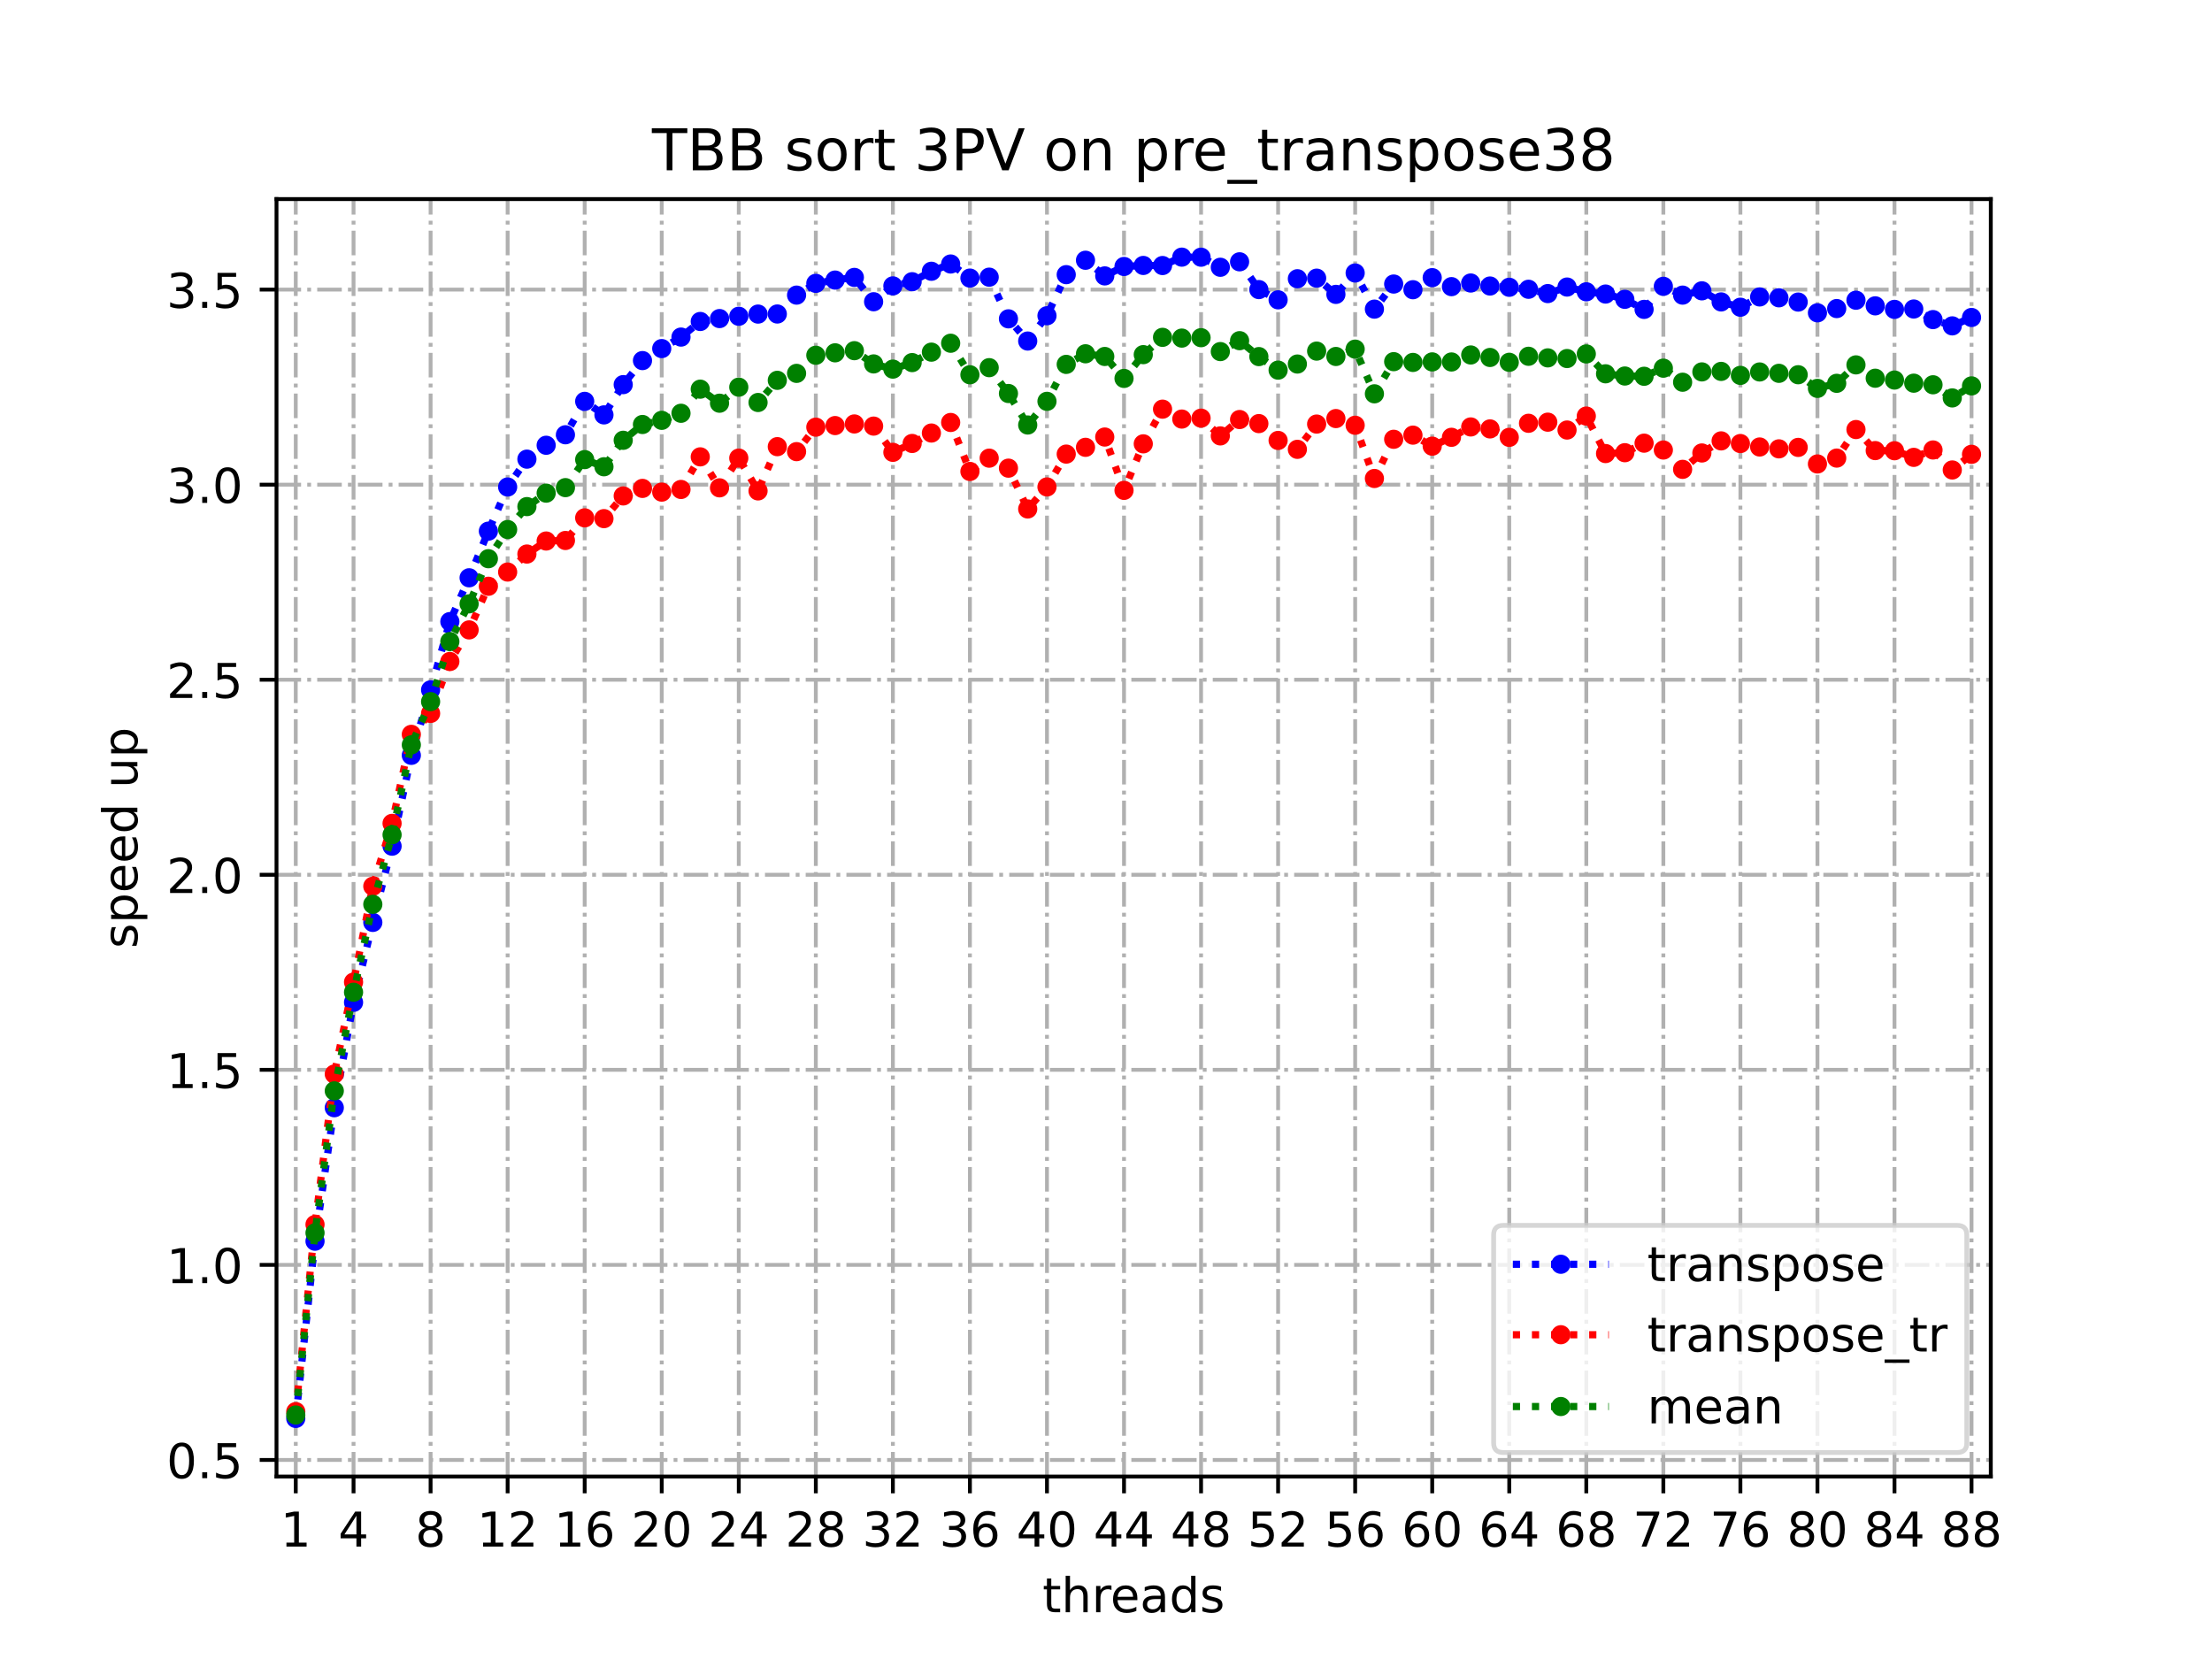 <?xml version="1.0" encoding="utf-8" standalone="no"?>
<!DOCTYPE svg PUBLIC "-//W3C//DTD SVG 1.1//EN"
  "http://www.w3.org/Graphics/SVG/1.1/DTD/svg11.dtd">
<!-- Created with matplotlib (https://matplotlib.org/) -->
<svg height="345.6pt" version="1.1" viewBox="0 0 460.8 345.6" width="460.8pt" xmlns="http://www.w3.org/2000/svg" xmlns:xlink="http://www.w3.org/1999/xlink">
 <defs>
  <style type="text/css">
*{stroke-linecap:butt;stroke-linejoin:round;}
  </style>
 </defs>
 <g id="figure_1">
  <g id="patch_1">
   <path d="M 0 345.6 
L 460.8 345.6 
L 460.8 0 
L 0 0 
z
" style="fill:#ffffff;"/>
  </g>
  <g id="axes_1">
   <g id="patch_2">
    <path d="M 57.6 307.584 
L 414.72 307.584 
L 414.72 41.472 
L 57.6 41.472 
z
" style="fill:#ffffff;"/>
   </g>
   <g id="matplotlib.axis_1">
    <g id="xtick_1">
     <g id="line2d_1">
      <path clip-path="url(#p304cde8e6e)" d="M 61.613 307.584 
L 61.613 41.472 
" style="fill:none;stroke:#b0b0b0;stroke-dasharray:5.12,1.28,0.8,1.28;stroke-dashoffset:0;stroke-width:0.8;"/>
     </g>
     <g id="line2d_2">
      <defs>
       <path d="M 0 0 
L 0 3.5 
" id="m87adf3bf0f" style="stroke:#000000;stroke-width:0.8;"/>
      </defs>
      <g>
       <use style="stroke:#000000;stroke-width:0.8;" x="61.613" xlink:href="#m87adf3bf0f" y="307.584"/>
      </g>
     </g>
     <g id="text_1">
      <!-- 1 -->
      <defs>
       <path d="M 12.406 8.297 
L 28.516 8.297 
L 28.516 63.922 
L 10.984 60.406 
L 10.984 69.391 
L 28.422 72.906 
L 38.281 72.906 
L 38.281 8.297 
L 54.391 8.297 
L 54.391 0 
L 12.406 0 
z
" id="DejaVuSans-49"/>
      </defs>
      <g transform="translate(58.431 322.182)scale(0.1 -0.1)">
       <use xlink:href="#DejaVuSans-49"/>
      </g>
     </g>
    </g>
    <g id="xtick_2">
     <g id="line2d_3">
      <path clip-path="url(#p304cde8e6e)" d="M 73.65 307.584 
L 73.65 41.472 
" style="fill:none;stroke:#b0b0b0;stroke-dasharray:5.12,1.28,0.8,1.28;stroke-dashoffset:0;stroke-width:0.8;"/>
     </g>
     <g id="line2d_4">
      <g>
       <use style="stroke:#000000;stroke-width:0.8;" x="73.65" xlink:href="#m87adf3bf0f" y="307.584"/>
      </g>
     </g>
     <g id="text_2">
      <!-- 4 -->
      <defs>
       <path d="M 37.797 64.312 
L 12.891 25.391 
L 37.797 25.391 
z
M 35.203 72.906 
L 47.609 72.906 
L 47.609 25.391 
L 58.016 25.391 
L 58.016 17.188 
L 47.609 17.188 
L 47.609 0 
L 37.797 0 
L 37.797 17.188 
L 4.891 17.188 
L 4.891 26.703 
z
" id="DejaVuSans-52"/>
      </defs>
      <g transform="translate(70.469 322.182)scale(0.1 -0.1)">
       <use xlink:href="#DejaVuSans-52"/>
      </g>
     </g>
    </g>
    <g id="xtick_3">
     <g id="line2d_5">
      <path clip-path="url(#p304cde8e6e)" d="M 89.701 307.584 
L 89.701 41.472 
" style="fill:none;stroke:#b0b0b0;stroke-dasharray:5.12,1.28,0.8,1.28;stroke-dashoffset:0;stroke-width:0.8;"/>
     </g>
     <g id="line2d_6">
      <g>
       <use style="stroke:#000000;stroke-width:0.8;" x="89.701" xlink:href="#m87adf3bf0f" y="307.584"/>
      </g>
     </g>
     <g id="text_3">
      <!-- 8 -->
      <defs>
       <path d="M 31.781 34.625 
Q 24.75 34.625 20.719 30.859 
Q 16.703 27.094 16.703 20.516 
Q 16.703 13.922 20.719 10.156 
Q 24.75 6.391 31.781 6.391 
Q 38.812 6.391 42.859 10.172 
Q 46.922 13.969 46.922 20.516 
Q 46.922 27.094 42.891 30.859 
Q 38.875 34.625 31.781 34.625 
z
M 21.922 38.812 
Q 15.578 40.375 12.031 44.719 
Q 8.5 49.078 8.5 55.328 
Q 8.5 64.062 14.719 69.141 
Q 20.953 74.219 31.781 74.219 
Q 42.672 74.219 48.875 69.141 
Q 55.078 64.062 55.078 55.328 
Q 55.078 49.078 51.531 44.719 
Q 48 40.375 41.703 38.812 
Q 48.828 37.156 52.797 32.312 
Q 56.781 27.484 56.781 20.516 
Q 56.781 9.906 50.312 4.234 
Q 43.844 -1.422 31.781 -1.422 
Q 19.734 -1.422 13.25 4.234 
Q 6.781 9.906 6.781 20.516 
Q 6.781 27.484 10.781 32.312 
Q 14.797 37.156 21.922 38.812 
z
M 18.312 54.391 
Q 18.312 48.734 21.844 45.562 
Q 25.391 42.391 31.781 42.391 
Q 38.141 42.391 41.719 45.562 
Q 45.312 48.734 45.312 54.391 
Q 45.312 60.062 41.719 63.234 
Q 38.141 66.406 31.781 66.406 
Q 25.391 66.406 21.844 63.234 
Q 18.312 60.062 18.312 54.391 
z
" id="DejaVuSans-56"/>
      </defs>
      <g transform="translate(86.519 322.182)scale(0.1 -0.1)">
       <use xlink:href="#DejaVuSans-56"/>
      </g>
     </g>
    </g>
    <g id="xtick_4">
     <g id="line2d_7">
      <path clip-path="url(#p304cde8e6e)" d="M 105.751 307.584 
L 105.751 41.472 
" style="fill:none;stroke:#b0b0b0;stroke-dasharray:5.12,1.28,0.8,1.28;stroke-dashoffset:0;stroke-width:0.8;"/>
     </g>
     <g id="line2d_8">
      <g>
       <use style="stroke:#000000;stroke-width:0.8;" x="105.751" xlink:href="#m87adf3bf0f" y="307.584"/>
      </g>
     </g>
     <g id="text_4">
      <!-- 12 -->
      <defs>
       <path d="M 19.188 8.297 
L 53.609 8.297 
L 53.609 0 
L 7.328 0 
L 7.328 8.297 
Q 12.938 14.109 22.625 23.891 
Q 32.328 33.688 34.812 36.531 
Q 39.547 41.844 41.422 45.531 
Q 43.312 49.219 43.312 52.781 
Q 43.312 58.594 39.234 62.25 
Q 35.156 65.922 28.609 65.922 
Q 23.969 65.922 18.812 64.312 
Q 13.672 62.703 7.812 59.422 
L 7.812 69.391 
Q 13.766 71.781 18.938 73 
Q 24.125 74.219 28.422 74.219 
Q 39.75 74.219 46.484 68.547 
Q 53.219 62.891 53.219 53.422 
Q 53.219 48.922 51.531 44.891 
Q 49.859 40.875 45.406 35.406 
Q 44.188 33.984 37.641 27.219 
Q 31.109 20.453 19.188 8.297 
z
" id="DejaVuSans-50"/>
      </defs>
      <g transform="translate(99.389 322.182)scale(0.1 -0.1)">
       <use xlink:href="#DejaVuSans-49"/>
       <use x="63.623" xlink:href="#DejaVuSans-50"/>
      </g>
     </g>
    </g>
    <g id="xtick_5">
     <g id="line2d_9">
      <path clip-path="url(#p304cde8e6e)" d="M 121.801 307.584 
L 121.801 41.472 
" style="fill:none;stroke:#b0b0b0;stroke-dasharray:5.12,1.28,0.8,1.28;stroke-dashoffset:0;stroke-width:0.8;"/>
     </g>
     <g id="line2d_10">
      <g>
       <use style="stroke:#000000;stroke-width:0.8;" x="121.801" xlink:href="#m87adf3bf0f" y="307.584"/>
      </g>
     </g>
     <g id="text_5">
      <!-- 16 -->
      <defs>
       <path d="M 33.016 40.375 
Q 26.375 40.375 22.484 35.828 
Q 18.609 31.297 18.609 23.391 
Q 18.609 15.531 22.484 10.953 
Q 26.375 6.391 33.016 6.391 
Q 39.656 6.391 43.531 10.953 
Q 47.406 15.531 47.406 23.391 
Q 47.406 31.297 43.531 35.828 
Q 39.656 40.375 33.016 40.375 
z
M 52.594 71.297 
L 52.594 62.312 
Q 48.875 64.062 45.094 64.984 
Q 41.312 65.922 37.594 65.922 
Q 27.828 65.922 22.672 59.328 
Q 17.531 52.734 16.797 39.406 
Q 19.672 43.656 24.016 45.922 
Q 28.375 48.188 33.594 48.188 
Q 44.578 48.188 50.953 41.516 
Q 57.328 34.859 57.328 23.391 
Q 57.328 12.156 50.688 5.359 
Q 44.047 -1.422 33.016 -1.422 
Q 20.359 -1.422 13.672 8.266 
Q 6.984 17.969 6.984 36.375 
Q 6.984 53.656 15.188 63.938 
Q 23.391 74.219 37.203 74.219 
Q 40.922 74.219 44.703 73.484 
Q 48.484 72.75 52.594 71.297 
z
" id="DejaVuSans-54"/>
      </defs>
      <g transform="translate(115.439 322.182)scale(0.1 -0.1)">
       <use xlink:href="#DejaVuSans-49"/>
       <use x="63.623" xlink:href="#DejaVuSans-54"/>
      </g>
     </g>
    </g>
    <g id="xtick_6">
     <g id="line2d_11">
      <path clip-path="url(#p304cde8e6e)" d="M 137.852 307.584 
L 137.852 41.472 
" style="fill:none;stroke:#b0b0b0;stroke-dasharray:5.12,1.28,0.8,1.28;stroke-dashoffset:0;stroke-width:0.8;"/>
     </g>
     <g id="line2d_12">
      <g>
       <use style="stroke:#000000;stroke-width:0.8;" x="137.852" xlink:href="#m87adf3bf0f" y="307.584"/>
      </g>
     </g>
     <g id="text_6">
      <!-- 20 -->
      <defs>
       <path d="M 31.781 66.406 
Q 24.172 66.406 20.328 58.906 
Q 16.5 51.422 16.5 36.375 
Q 16.5 21.391 20.328 13.891 
Q 24.172 6.391 31.781 6.391 
Q 39.453 6.391 43.281 13.891 
Q 47.125 21.391 47.125 36.375 
Q 47.125 51.422 43.281 58.906 
Q 39.453 66.406 31.781 66.406 
z
M 31.781 74.219 
Q 44.047 74.219 50.516 64.516 
Q 56.984 54.828 56.984 36.375 
Q 56.984 17.969 50.516 8.266 
Q 44.047 -1.422 31.781 -1.422 
Q 19.531 -1.422 13.062 8.266 
Q 6.594 17.969 6.594 36.375 
Q 6.594 54.828 13.062 64.516 
Q 19.531 74.219 31.781 74.219 
z
" id="DejaVuSans-48"/>
      </defs>
      <g transform="translate(131.489 322.182)scale(0.1 -0.1)">
       <use xlink:href="#DejaVuSans-50"/>
       <use x="63.623" xlink:href="#DejaVuSans-48"/>
      </g>
     </g>
    </g>
    <g id="xtick_7">
     <g id="line2d_13">
      <path clip-path="url(#p304cde8e6e)" d="M 153.902 307.584 
L 153.902 41.472 
" style="fill:none;stroke:#b0b0b0;stroke-dasharray:5.12,1.28,0.8,1.28;stroke-dashoffset:0;stroke-width:0.8;"/>
     </g>
     <g id="line2d_14">
      <g>
       <use style="stroke:#000000;stroke-width:0.8;" x="153.902" xlink:href="#m87adf3bf0f" y="307.584"/>
      </g>
     </g>
     <g id="text_7">
      <!-- 24 -->
      <g transform="translate(147.54 322.182)scale(0.1 -0.1)">
       <use xlink:href="#DejaVuSans-50"/>
       <use x="63.623" xlink:href="#DejaVuSans-52"/>
      </g>
     </g>
    </g>
    <g id="xtick_8">
     <g id="line2d_15">
      <path clip-path="url(#p304cde8e6e)" d="M 169.952 307.584 
L 169.952 41.472 
" style="fill:none;stroke:#b0b0b0;stroke-dasharray:5.12,1.28,0.8,1.28;stroke-dashoffset:0;stroke-width:0.8;"/>
     </g>
     <g id="line2d_16">
      <g>
       <use style="stroke:#000000;stroke-width:0.8;" x="169.952" xlink:href="#m87adf3bf0f" y="307.584"/>
      </g>
     </g>
     <g id="text_8">
      <!-- 28 -->
      <g transform="translate(163.59 322.182)scale(0.1 -0.1)">
       <use xlink:href="#DejaVuSans-50"/>
       <use x="63.623" xlink:href="#DejaVuSans-56"/>
      </g>
     </g>
    </g>
    <g id="xtick_9">
     <g id="line2d_17">
      <path clip-path="url(#p304cde8e6e)" d="M 186.003 307.584 
L 186.003 41.472 
" style="fill:none;stroke:#b0b0b0;stroke-dasharray:5.12,1.28,0.8,1.28;stroke-dashoffset:0;stroke-width:0.8;"/>
     </g>
     <g id="line2d_18">
      <g>
       <use style="stroke:#000000;stroke-width:0.8;" x="186.003" xlink:href="#m87adf3bf0f" y="307.584"/>
      </g>
     </g>
     <g id="text_9">
      <!-- 32 -->
      <defs>
       <path d="M 40.578 39.312 
Q 47.656 37.797 51.625 33 
Q 55.609 28.219 55.609 21.188 
Q 55.609 10.406 48.188 4.484 
Q 40.766 -1.422 27.094 -1.422 
Q 22.516 -1.422 17.656 -0.516 
Q 12.797 0.391 7.625 2.203 
L 7.625 11.719 
Q 11.719 9.328 16.594 8.109 
Q 21.484 6.891 26.812 6.891 
Q 36.078 6.891 40.938 10.547 
Q 45.797 14.203 45.797 21.188 
Q 45.797 27.641 41.281 31.266 
Q 36.766 34.906 28.719 34.906 
L 20.219 34.906 
L 20.219 43.016 
L 29.109 43.016 
Q 36.375 43.016 40.234 45.922 
Q 44.094 48.828 44.094 54.297 
Q 44.094 59.906 40.109 62.906 
Q 36.141 65.922 28.719 65.922 
Q 24.656 65.922 20.016 65.031 
Q 15.375 64.156 9.812 62.312 
L 9.812 71.094 
Q 15.438 72.656 20.344 73.438 
Q 25.25 74.219 29.594 74.219 
Q 40.828 74.219 47.359 69.109 
Q 53.906 64.016 53.906 55.328 
Q 53.906 49.266 50.438 45.094 
Q 46.969 40.922 40.578 39.312 
z
" id="DejaVuSans-51"/>
      </defs>
      <g transform="translate(179.64 322.182)scale(0.1 -0.1)">
       <use xlink:href="#DejaVuSans-51"/>
       <use x="63.623" xlink:href="#DejaVuSans-50"/>
      </g>
     </g>
    </g>
    <g id="xtick_10">
     <g id="line2d_19">
      <path clip-path="url(#p304cde8e6e)" d="M 202.053 307.584 
L 202.053 41.472 
" style="fill:none;stroke:#b0b0b0;stroke-dasharray:5.12,1.28,0.8,1.28;stroke-dashoffset:0;stroke-width:0.8;"/>
     </g>
     <g id="line2d_20">
      <g>
       <use style="stroke:#000000;stroke-width:0.8;" x="202.053" xlink:href="#m87adf3bf0f" y="307.584"/>
      </g>
     </g>
     <g id="text_10">
      <!-- 36 -->
      <g transform="translate(195.691 322.182)scale(0.1 -0.1)">
       <use xlink:href="#DejaVuSans-51"/>
       <use x="63.623" xlink:href="#DejaVuSans-54"/>
      </g>
     </g>
    </g>
    <g id="xtick_11">
     <g id="line2d_21">
      <path clip-path="url(#p304cde8e6e)" d="M 218.103 307.584 
L 218.103 41.472 
" style="fill:none;stroke:#b0b0b0;stroke-dasharray:5.12,1.28,0.8,1.28;stroke-dashoffset:0;stroke-width:0.8;"/>
     </g>
     <g id="line2d_22">
      <g>
       <use style="stroke:#000000;stroke-width:0.8;" x="218.103" xlink:href="#m87adf3bf0f" y="307.584"/>
      </g>
     </g>
     <g id="text_11">
      <!-- 40 -->
      <g transform="translate(211.741 322.182)scale(0.1 -0.1)">
       <use xlink:href="#DejaVuSans-52"/>
       <use x="63.623" xlink:href="#DejaVuSans-48"/>
      </g>
     </g>
    </g>
    <g id="xtick_12">
     <g id="line2d_23">
      <path clip-path="url(#p304cde8e6e)" d="M 234.154 307.584 
L 234.154 41.472 
" style="fill:none;stroke:#b0b0b0;stroke-dasharray:5.12,1.28,0.8,1.28;stroke-dashoffset:0;stroke-width:0.8;"/>
     </g>
     <g id="line2d_24">
      <g>
       <use style="stroke:#000000;stroke-width:0.8;" x="234.154" xlink:href="#m87adf3bf0f" y="307.584"/>
      </g>
     </g>
     <g id="text_12">
      <!-- 44 -->
      <g transform="translate(227.791 322.182)scale(0.1 -0.1)">
       <use xlink:href="#DejaVuSans-52"/>
       <use x="63.623" xlink:href="#DejaVuSans-52"/>
      </g>
     </g>
    </g>
    <g id="xtick_13">
     <g id="line2d_25">
      <path clip-path="url(#p304cde8e6e)" d="M 250.204 307.584 
L 250.204 41.472 
" style="fill:none;stroke:#b0b0b0;stroke-dasharray:5.12,1.28,0.8,1.28;stroke-dashoffset:0;stroke-width:0.8;"/>
     </g>
     <g id="line2d_26">
      <g>
       <use style="stroke:#000000;stroke-width:0.8;" x="250.204" xlink:href="#m87adf3bf0f" y="307.584"/>
      </g>
     </g>
     <g id="text_13">
      <!-- 48 -->
      <g transform="translate(243.842 322.182)scale(0.1 -0.1)">
       <use xlink:href="#DejaVuSans-52"/>
       <use x="63.623" xlink:href="#DejaVuSans-56"/>
      </g>
     </g>
    </g>
    <g id="xtick_14">
     <g id="line2d_27">
      <path clip-path="url(#p304cde8e6e)" d="M 266.254 307.584 
L 266.254 41.472 
" style="fill:none;stroke:#b0b0b0;stroke-dasharray:5.12,1.28,0.8,1.28;stroke-dashoffset:0;stroke-width:0.8;"/>
     </g>
     <g id="line2d_28">
      <g>
       <use style="stroke:#000000;stroke-width:0.8;" x="266.254" xlink:href="#m87adf3bf0f" y="307.584"/>
      </g>
     </g>
     <g id="text_14">
      <!-- 52 -->
      <defs>
       <path d="M 10.797 72.906 
L 49.516 72.906 
L 49.516 64.594 
L 19.828 64.594 
L 19.828 46.734 
Q 21.969 47.469 24.109 47.828 
Q 26.266 48.188 28.422 48.188 
Q 40.625 48.188 47.75 41.5 
Q 54.891 34.812 54.891 23.391 
Q 54.891 11.625 47.562 5.094 
Q 40.234 -1.422 26.906 -1.422 
Q 22.312 -1.422 17.547 -0.641 
Q 12.797 0.141 7.719 1.703 
L 7.719 11.625 
Q 12.109 9.234 16.797 8.062 
Q 21.484 6.891 26.703 6.891 
Q 35.156 6.891 40.078 11.328 
Q 45.016 15.766 45.016 23.391 
Q 45.016 31 40.078 35.438 
Q 35.156 39.891 26.703 39.891 
Q 22.75 39.891 18.812 39.016 
Q 14.891 38.141 10.797 36.281 
z
" id="DejaVuSans-53"/>
      </defs>
      <g transform="translate(259.892 322.182)scale(0.1 -0.1)">
       <use xlink:href="#DejaVuSans-53"/>
       <use x="63.623" xlink:href="#DejaVuSans-50"/>
      </g>
     </g>
    </g>
    <g id="xtick_15">
     <g id="line2d_29">
      <path clip-path="url(#p304cde8e6e)" d="M 282.305 307.584 
L 282.305 41.472 
" style="fill:none;stroke:#b0b0b0;stroke-dasharray:5.12,1.28,0.8,1.28;stroke-dashoffset:0;stroke-width:0.8;"/>
     </g>
     <g id="line2d_30">
      <g>
       <use style="stroke:#000000;stroke-width:0.8;" x="282.305" xlink:href="#m87adf3bf0f" y="307.584"/>
      </g>
     </g>
     <g id="text_15">
      <!-- 56 -->
      <g transform="translate(275.942 322.182)scale(0.1 -0.1)">
       <use xlink:href="#DejaVuSans-53"/>
       <use x="63.623" xlink:href="#DejaVuSans-54"/>
      </g>
     </g>
    </g>
    <g id="xtick_16">
     <g id="line2d_31">
      <path clip-path="url(#p304cde8e6e)" d="M 298.355 307.584 
L 298.355 41.472 
" style="fill:none;stroke:#b0b0b0;stroke-dasharray:5.12,1.28,0.8,1.28;stroke-dashoffset:0;stroke-width:0.8;"/>
     </g>
     <g id="line2d_32">
      <g>
       <use style="stroke:#000000;stroke-width:0.8;" x="298.355" xlink:href="#m87adf3bf0f" y="307.584"/>
      </g>
     </g>
     <g id="text_16">
      <!-- 60 -->
      <g transform="translate(291.993 322.182)scale(0.1 -0.1)">
       <use xlink:href="#DejaVuSans-54"/>
       <use x="63.623" xlink:href="#DejaVuSans-48"/>
      </g>
     </g>
    </g>
    <g id="xtick_17">
     <g id="line2d_33">
      <path clip-path="url(#p304cde8e6e)" d="M 314.405 307.584 
L 314.405 41.472 
" style="fill:none;stroke:#b0b0b0;stroke-dasharray:5.12,1.28,0.8,1.28;stroke-dashoffset:0;stroke-width:0.8;"/>
     </g>
     <g id="line2d_34">
      <g>
       <use style="stroke:#000000;stroke-width:0.8;" x="314.405" xlink:href="#m87adf3bf0f" y="307.584"/>
      </g>
     </g>
     <g id="text_17">
      <!-- 64 -->
      <g transform="translate(308.043 322.182)scale(0.1 -0.1)">
       <use xlink:href="#DejaVuSans-54"/>
       <use x="63.623" xlink:href="#DejaVuSans-52"/>
      </g>
     </g>
    </g>
    <g id="xtick_18">
     <g id="line2d_35">
      <path clip-path="url(#p304cde8e6e)" d="M 330.456 307.584 
L 330.456 41.472 
" style="fill:none;stroke:#b0b0b0;stroke-dasharray:5.12,1.28,0.8,1.28;stroke-dashoffset:0;stroke-width:0.8;"/>
     </g>
     <g id="line2d_36">
      <g>
       <use style="stroke:#000000;stroke-width:0.8;" x="330.456" xlink:href="#m87adf3bf0f" y="307.584"/>
      </g>
     </g>
     <g id="text_18">
      <!-- 68 -->
      <g transform="translate(324.093 322.182)scale(0.1 -0.1)">
       <use xlink:href="#DejaVuSans-54"/>
       <use x="63.623" xlink:href="#DejaVuSans-56"/>
      </g>
     </g>
    </g>
    <g id="xtick_19">
     <g id="line2d_37">
      <path clip-path="url(#p304cde8e6e)" d="M 346.506 307.584 
L 346.506 41.472 
" style="fill:none;stroke:#b0b0b0;stroke-dasharray:5.12,1.28,0.8,1.28;stroke-dashoffset:0;stroke-width:0.8;"/>
     </g>
     <g id="line2d_38">
      <g>
       <use style="stroke:#000000;stroke-width:0.8;" x="346.506" xlink:href="#m87adf3bf0f" y="307.584"/>
      </g>
     </g>
     <g id="text_19">
      <!-- 72 -->
      <defs>
       <path d="M 8.203 72.906 
L 55.078 72.906 
L 55.078 68.703 
L 28.609 0 
L 18.312 0 
L 43.219 64.594 
L 8.203 64.594 
z
" id="DejaVuSans-55"/>
      </defs>
      <g transform="translate(340.144 322.182)scale(0.1 -0.1)">
       <use xlink:href="#DejaVuSans-55"/>
       <use x="63.623" xlink:href="#DejaVuSans-50"/>
      </g>
     </g>
    </g>
    <g id="xtick_20">
     <g id="line2d_39">
      <path clip-path="url(#p304cde8e6e)" d="M 362.556 307.584 
L 362.556 41.472 
" style="fill:none;stroke:#b0b0b0;stroke-dasharray:5.12,1.28,0.8,1.28;stroke-dashoffset:0;stroke-width:0.8;"/>
     </g>
     <g id="line2d_40">
      <g>
       <use style="stroke:#000000;stroke-width:0.8;" x="362.556" xlink:href="#m87adf3bf0f" y="307.584"/>
      </g>
     </g>
     <g id="text_20">
      <!-- 76 -->
      <g transform="translate(356.194 322.182)scale(0.1 -0.1)">
       <use xlink:href="#DejaVuSans-55"/>
       <use x="63.623" xlink:href="#DejaVuSans-54"/>
      </g>
     </g>
    </g>
    <g id="xtick_21">
     <g id="line2d_41">
      <path clip-path="url(#p304cde8e6e)" d="M 378.607 307.584 
L 378.607 41.472 
" style="fill:none;stroke:#b0b0b0;stroke-dasharray:5.12,1.28,0.8,1.28;stroke-dashoffset:0;stroke-width:0.8;"/>
     </g>
     <g id="line2d_42">
      <g>
       <use style="stroke:#000000;stroke-width:0.8;" x="378.607" xlink:href="#m87adf3bf0f" y="307.584"/>
      </g>
     </g>
     <g id="text_21">
      <!-- 80 -->
      <g transform="translate(372.244 322.182)scale(0.1 -0.1)">
       <use xlink:href="#DejaVuSans-56"/>
       <use x="63.623" xlink:href="#DejaVuSans-48"/>
      </g>
     </g>
    </g>
    <g id="xtick_22">
     <g id="line2d_43">
      <path clip-path="url(#p304cde8e6e)" d="M 394.657 307.584 
L 394.657 41.472 
" style="fill:none;stroke:#b0b0b0;stroke-dasharray:5.12,1.28,0.8,1.28;stroke-dashoffset:0;stroke-width:0.8;"/>
     </g>
     <g id="line2d_44">
      <g>
       <use style="stroke:#000000;stroke-width:0.8;" x="394.657" xlink:href="#m87adf3bf0f" y="307.584"/>
      </g>
     </g>
     <g id="text_22">
      <!-- 84 -->
      <g transform="translate(388.295 322.182)scale(0.1 -0.1)">
       <use xlink:href="#DejaVuSans-56"/>
       <use x="63.623" xlink:href="#DejaVuSans-52"/>
      </g>
     </g>
    </g>
    <g id="xtick_23">
     <g id="line2d_45">
      <path clip-path="url(#p304cde8e6e)" d="M 410.707 307.584 
L 410.707 41.472 
" style="fill:none;stroke:#b0b0b0;stroke-dasharray:5.12,1.28,0.8,1.28;stroke-dashoffset:0;stroke-width:0.8;"/>
     </g>
     <g id="line2d_46">
      <g>
       <use style="stroke:#000000;stroke-width:0.8;" x="410.707" xlink:href="#m87adf3bf0f" y="307.584"/>
      </g>
     </g>
     <g id="text_23">
      <!-- 88 -->
      <g transform="translate(404.345 322.182)scale(0.1 -0.1)">
       <use xlink:href="#DejaVuSans-56"/>
       <use x="63.623" xlink:href="#DejaVuSans-56"/>
      </g>
     </g>
    </g>
    <g id="text_24">
     <!-- threads -->
     <defs>
      <path d="M 18.312 70.219 
L 18.312 54.688 
L 36.812 54.688 
L 36.812 47.703 
L 18.312 47.703 
L 18.312 18.016 
Q 18.312 11.328 20.141 9.422 
Q 21.969 7.516 27.594 7.516 
L 36.812 7.516 
L 36.812 0 
L 27.594 0 
Q 17.188 0 13.234 3.875 
Q 9.281 7.766 9.281 18.016 
L 9.281 47.703 
L 2.688 47.703 
L 2.688 54.688 
L 9.281 54.688 
L 9.281 70.219 
z
" id="DejaVuSans-116"/>
      <path d="M 54.891 33.016 
L 54.891 0 
L 45.906 0 
L 45.906 32.719 
Q 45.906 40.484 42.875 44.328 
Q 39.844 48.188 33.797 48.188 
Q 26.516 48.188 22.312 43.547 
Q 18.109 38.922 18.109 30.906 
L 18.109 0 
L 9.078 0 
L 9.078 75.984 
L 18.109 75.984 
L 18.109 46.188 
Q 21.344 51.125 25.703 53.562 
Q 30.078 56 35.797 56 
Q 45.219 56 50.047 50.172 
Q 54.891 44.344 54.891 33.016 
z
" id="DejaVuSans-104"/>
      <path d="M 41.109 46.297 
Q 39.594 47.172 37.812 47.578 
Q 36.031 48 33.891 48 
Q 26.266 48 22.188 43.047 
Q 18.109 38.094 18.109 28.812 
L 18.109 0 
L 9.078 0 
L 9.078 54.688 
L 18.109 54.688 
L 18.109 46.188 
Q 20.953 51.172 25.484 53.578 
Q 30.031 56 36.531 56 
Q 37.453 56 38.578 55.875 
Q 39.703 55.766 41.062 55.516 
z
" id="DejaVuSans-114"/>
      <path d="M 56.203 29.594 
L 56.203 25.203 
L 14.891 25.203 
Q 15.484 15.922 20.484 11.062 
Q 25.484 6.203 34.422 6.203 
Q 39.594 6.203 44.453 7.469 
Q 49.312 8.734 54.109 11.281 
L 54.109 2.781 
Q 49.266 0.734 44.188 -0.344 
Q 39.109 -1.422 33.891 -1.422 
Q 20.797 -1.422 13.156 6.188 
Q 5.516 13.812 5.516 26.812 
Q 5.516 40.234 12.766 48.109 
Q 20.016 56 32.328 56 
Q 43.359 56 49.781 48.891 
Q 56.203 41.797 56.203 29.594 
z
M 47.219 32.234 
Q 47.125 39.594 43.094 43.984 
Q 39.062 48.391 32.422 48.391 
Q 24.906 48.391 20.391 44.141 
Q 15.875 39.891 15.188 32.172 
z
" id="DejaVuSans-101"/>
      <path d="M 34.281 27.484 
Q 23.391 27.484 19.188 25 
Q 14.984 22.516 14.984 16.5 
Q 14.984 11.719 18.141 8.906 
Q 21.297 6.109 26.703 6.109 
Q 34.188 6.109 38.703 11.406 
Q 43.219 16.703 43.219 25.484 
L 43.219 27.484 
z
M 52.203 31.203 
L 52.203 0 
L 43.219 0 
L 43.219 8.297 
Q 40.141 3.328 35.547 0.953 
Q 30.953 -1.422 24.312 -1.422 
Q 15.922 -1.422 10.953 3.297 
Q 6 8.016 6 15.922 
Q 6 25.141 12.172 29.828 
Q 18.359 34.516 30.609 34.516 
L 43.219 34.516 
L 43.219 35.406 
Q 43.219 41.609 39.141 45 
Q 35.062 48.391 27.688 48.391 
Q 23 48.391 18.547 47.266 
Q 14.109 46.141 10.016 43.891 
L 10.016 52.203 
Q 14.938 54.109 19.578 55.047 
Q 24.219 56 28.609 56 
Q 40.484 56 46.344 49.844 
Q 52.203 43.703 52.203 31.203 
z
" id="DejaVuSans-97"/>
      <path d="M 45.406 46.391 
L 45.406 75.984 
L 54.391 75.984 
L 54.391 0 
L 45.406 0 
L 45.406 8.203 
Q 42.578 3.328 38.25 0.953 
Q 33.938 -1.422 27.875 -1.422 
Q 17.969 -1.422 11.734 6.484 
Q 5.516 14.406 5.516 27.297 
Q 5.516 40.188 11.734 48.094 
Q 17.969 56 27.875 56 
Q 33.938 56 38.25 53.625 
Q 42.578 51.266 45.406 46.391 
z
M 14.797 27.297 
Q 14.797 17.391 18.875 11.75 
Q 22.953 6.109 30.078 6.109 
Q 37.203 6.109 41.297 11.75 
Q 45.406 17.391 45.406 27.297 
Q 45.406 37.203 41.297 42.844 
Q 37.203 48.484 30.078 48.484 
Q 22.953 48.484 18.875 42.844 
Q 14.797 37.203 14.797 27.297 
z
" id="DejaVuSans-100"/>
      <path d="M 44.281 53.078 
L 44.281 44.578 
Q 40.484 46.531 36.375 47.5 
Q 32.281 48.484 27.875 48.484 
Q 21.188 48.484 17.844 46.438 
Q 14.5 44.391 14.5 40.281 
Q 14.5 37.156 16.891 35.375 
Q 19.281 33.594 26.516 31.984 
L 29.594 31.297 
Q 39.156 29.25 43.188 25.516 
Q 47.219 21.781 47.219 15.094 
Q 47.219 7.469 41.188 3.016 
Q 35.156 -1.422 24.609 -1.422 
Q 20.219 -1.422 15.453 -0.562 
Q 10.688 0.297 5.422 2 
L 5.422 11.281 
Q 10.406 8.688 15.234 7.391 
Q 20.062 6.109 24.812 6.109 
Q 31.156 6.109 34.562 8.281 
Q 37.984 10.453 37.984 14.406 
Q 37.984 18.062 35.516 20.016 
Q 33.062 21.969 24.703 23.781 
L 21.578 24.516 
Q 13.234 26.266 9.516 29.906 
Q 5.812 33.547 5.812 39.891 
Q 5.812 47.609 11.281 51.797 
Q 16.75 56 26.812 56 
Q 31.781 56 36.172 55.266 
Q 40.578 54.547 44.281 53.078 
z
" id="DejaVuSans-115"/>
     </defs>
     <g transform="translate(217.169 335.861)scale(0.1 -0.1)">
      <use xlink:href="#DejaVuSans-116"/>
      <use x="39.209" xlink:href="#DejaVuSans-104"/>
      <use x="102.588" xlink:href="#DejaVuSans-114"/>
      <use x="141.451" xlink:href="#DejaVuSans-101"/>
      <use x="202.975" xlink:href="#DejaVuSans-97"/>
      <use x="264.254" xlink:href="#DejaVuSans-100"/>
      <use x="327.73" xlink:href="#DejaVuSans-115"/>
     </g>
    </g>
   </g>
   <g id="matplotlib.axis_2">
    <g id="ytick_1">
     <g id="line2d_47">
      <path clip-path="url(#p304cde8e6e)" d="M 57.6 304.132 
L 414.72 304.132 
" style="fill:none;stroke:#b0b0b0;stroke-dasharray:5.12,1.28,0.8,1.28;stroke-dashoffset:0;stroke-width:0.8;"/>
     </g>
     <g id="line2d_48">
      <defs>
       <path d="M 0 0 
L -3.5 0 
" id="m9243c51b2f" style="stroke:#000000;stroke-width:0.8;"/>
      </defs>
      <g>
       <use style="stroke:#000000;stroke-width:0.8;" x="57.6" xlink:href="#m9243c51b2f" y="304.132"/>
      </g>
     </g>
     <g id="text_25">
      <!-- 0.5 -->
      <defs>
       <path d="M 10.688 12.406 
L 21 12.406 
L 21 0 
L 10.688 0 
z
" id="DejaVuSans-46"/>
      </defs>
      <g transform="translate(34.697 307.931)scale(0.1 -0.1)">
       <use xlink:href="#DejaVuSans-48"/>
       <use x="63.623" xlink:href="#DejaVuSans-46"/>
       <use x="95.41" xlink:href="#DejaVuSans-53"/>
      </g>
     </g>
    </g>
    <g id="ytick_2">
     <g id="line2d_49">
      <path clip-path="url(#p304cde8e6e)" d="M 57.6 263.498 
L 414.72 263.498 
" style="fill:none;stroke:#b0b0b0;stroke-dasharray:5.12,1.28,0.8,1.28;stroke-dashoffset:0;stroke-width:0.8;"/>
     </g>
     <g id="line2d_50">
      <g>
       <use style="stroke:#000000;stroke-width:0.8;" x="57.6" xlink:href="#m9243c51b2f" y="263.498"/>
      </g>
     </g>
     <g id="text_26">
      <!-- 1.0 -->
      <g transform="translate(34.697 267.297)scale(0.1 -0.1)">
       <use xlink:href="#DejaVuSans-49"/>
       <use x="63.623" xlink:href="#DejaVuSans-46"/>
       <use x="95.41" xlink:href="#DejaVuSans-48"/>
      </g>
     </g>
    </g>
    <g id="ytick_3">
     <g id="line2d_51">
      <path clip-path="url(#p304cde8e6e)" d="M 57.6 222.864 
L 414.72 222.864 
" style="fill:none;stroke:#b0b0b0;stroke-dasharray:5.12,1.28,0.8,1.28;stroke-dashoffset:0;stroke-width:0.8;"/>
     </g>
     <g id="line2d_52">
      <g>
       <use style="stroke:#000000;stroke-width:0.8;" x="57.6" xlink:href="#m9243c51b2f" y="222.864"/>
      </g>
     </g>
     <g id="text_27">
      <!-- 1.5 -->
      <g transform="translate(34.697 226.663)scale(0.1 -0.1)">
       <use xlink:href="#DejaVuSans-49"/>
       <use x="63.623" xlink:href="#DejaVuSans-46"/>
       <use x="95.41" xlink:href="#DejaVuSans-53"/>
      </g>
     </g>
    </g>
    <g id="ytick_4">
     <g id="line2d_53">
      <path clip-path="url(#p304cde8e6e)" d="M 57.6 182.231 
L 414.72 182.231 
" style="fill:none;stroke:#b0b0b0;stroke-dasharray:5.12,1.28,0.8,1.28;stroke-dashoffset:0;stroke-width:0.8;"/>
     </g>
     <g id="line2d_54">
      <g>
       <use style="stroke:#000000;stroke-width:0.8;" x="57.6" xlink:href="#m9243c51b2f" y="182.231"/>
      </g>
     </g>
     <g id="text_28">
      <!-- 2.0 -->
      <g transform="translate(34.697 186.03)scale(0.1 -0.1)">
       <use xlink:href="#DejaVuSans-50"/>
       <use x="63.623" xlink:href="#DejaVuSans-46"/>
       <use x="95.41" xlink:href="#DejaVuSans-48"/>
      </g>
     </g>
    </g>
    <g id="ytick_5">
     <g id="line2d_55">
      <path clip-path="url(#p304cde8e6e)" d="M 57.6 141.597 
L 414.72 141.597 
" style="fill:none;stroke:#b0b0b0;stroke-dasharray:5.12,1.28,0.8,1.28;stroke-dashoffset:0;stroke-width:0.8;"/>
     </g>
     <g id="line2d_56">
      <g>
       <use style="stroke:#000000;stroke-width:0.8;" x="57.6" xlink:href="#m9243c51b2f" y="141.597"/>
      </g>
     </g>
     <g id="text_29">
      <!-- 2.5 -->
      <g transform="translate(34.697 145.396)scale(0.1 -0.1)">
       <use xlink:href="#DejaVuSans-50"/>
       <use x="63.623" xlink:href="#DejaVuSans-46"/>
       <use x="95.41" xlink:href="#DejaVuSans-53"/>
      </g>
     </g>
    </g>
    <g id="ytick_6">
     <g id="line2d_57">
      <path clip-path="url(#p304cde8e6e)" d="M 57.6 100.963 
L 414.72 100.963 
" style="fill:none;stroke:#b0b0b0;stroke-dasharray:5.12,1.28,0.8,1.28;stroke-dashoffset:0;stroke-width:0.8;"/>
     </g>
     <g id="line2d_58">
      <g>
       <use style="stroke:#000000;stroke-width:0.8;" x="57.6" xlink:href="#m9243c51b2f" y="100.963"/>
      </g>
     </g>
     <g id="text_30">
      <!-- 3.0 -->
      <g transform="translate(34.697 104.762)scale(0.1 -0.1)">
       <use xlink:href="#DejaVuSans-51"/>
       <use x="63.623" xlink:href="#DejaVuSans-46"/>
       <use x="95.41" xlink:href="#DejaVuSans-48"/>
      </g>
     </g>
    </g>
    <g id="ytick_7">
     <g id="line2d_59">
      <path clip-path="url(#p304cde8e6e)" d="M 57.6 60.33 
L 414.72 60.33 
" style="fill:none;stroke:#b0b0b0;stroke-dasharray:5.12,1.28,0.8,1.28;stroke-dashoffset:0;stroke-width:0.8;"/>
     </g>
     <g id="line2d_60">
      <g>
       <use style="stroke:#000000;stroke-width:0.8;" x="57.6" xlink:href="#m9243c51b2f" y="60.33"/>
      </g>
     </g>
     <g id="text_31">
      <!-- 3.5 -->
      <g transform="translate(34.697 64.129)scale(0.1 -0.1)">
       <use xlink:href="#DejaVuSans-51"/>
       <use x="63.623" xlink:href="#DejaVuSans-46"/>
       <use x="95.41" xlink:href="#DejaVuSans-53"/>
      </g>
     </g>
    </g>
    <g id="text_32">
     <!-- speed up -->
     <defs>
      <path d="M 18.109 8.203 
L 18.109 -20.797 
L 9.078 -20.797 
L 9.078 54.688 
L 18.109 54.688 
L 18.109 46.391 
Q 20.953 51.266 25.266 53.625 
Q 29.594 56 35.594 56 
Q 45.562 56 51.781 48.094 
Q 58.016 40.188 58.016 27.297 
Q 58.016 14.406 51.781 6.484 
Q 45.562 -1.422 35.594 -1.422 
Q 29.594 -1.422 25.266 0.953 
Q 20.953 3.328 18.109 8.203 
z
M 48.688 27.297 
Q 48.688 37.203 44.609 42.844 
Q 40.531 48.484 33.406 48.484 
Q 26.266 48.484 22.188 42.844 
Q 18.109 37.203 18.109 27.297 
Q 18.109 17.391 22.188 11.75 
Q 26.266 6.109 33.406 6.109 
Q 40.531 6.109 44.609 11.75 
Q 48.688 17.391 48.688 27.297 
z
" id="DejaVuSans-112"/>
      <path id="DejaVuSans-32"/>
      <path d="M 8.5 21.578 
L 8.5 54.688 
L 17.484 54.688 
L 17.484 21.922 
Q 17.484 14.156 20.5 10.266 
Q 23.531 6.391 29.594 6.391 
Q 36.859 6.391 41.078 11.031 
Q 45.312 15.672 45.312 23.688 
L 45.312 54.688 
L 54.297 54.688 
L 54.297 0 
L 45.312 0 
L 45.312 8.406 
Q 42.047 3.422 37.719 1 
Q 33.406 -1.422 27.688 -1.422 
Q 18.266 -1.422 13.375 4.438 
Q 8.5 10.297 8.5 21.578 
z
M 31.109 56 
z
" id="DejaVuSans-117"/>
     </defs>
     <g transform="translate(28.617 197.566)rotate(-90)scale(0.1 -0.1)">
      <use xlink:href="#DejaVuSans-115"/>
      <use x="52.1" xlink:href="#DejaVuSans-112"/>
      <use x="115.576" xlink:href="#DejaVuSans-101"/>
      <use x="177.1" xlink:href="#DejaVuSans-101"/>
      <use x="238.623" xlink:href="#DejaVuSans-100"/>
      <use x="302.1" xlink:href="#DejaVuSans-32"/>
      <use x="333.887" xlink:href="#DejaVuSans-117"/>
      <use x="397.266" xlink:href="#DejaVuSans-112"/>
     </g>
    </g>
   </g>
   <g id="line2d_61">
    <path clip-path="url(#p304cde8e6e)" d="M 61.613 295.488 
L 65.625 258.565 
L 69.638 230.76 
L 73.65 208.812 
L 77.663 192.154 
L 81.676 176.274 
L 85.688 157.351 
L 89.701 143.713 
L 93.713 129.487 
L 97.726 120.362 
L 101.738 110.648 
L 105.751 101.451 
L 109.764 95.649 
L 113.776 92.757 
L 117.789 90.571 
L 121.801 83.61 
L 125.814 86.43 
L 129.827 80.125 
L 133.839 75.117 
L 137.852 72.615 
L 141.864 70.22 
L 145.877 66.969 
L 149.889 66.363 
L 153.902 65.883 
L 157.915 65.429 
L 161.927 65.412 
L 165.94 61.477 
L 169.952 59.03 
L 173.965 58.344 
L 177.978 57.789 
L 181.99 62.858 
L 186.003 59.556 
L 190.015 58.686 
L 194.028 56.51 
L 198.04 54.997 
L 202.053 57.93 
L 206.066 57.739 
L 210.078 66.421 
L 214.091 71.045 
L 218.103 65.773 
L 222.116 57.215 
L 226.129 54.216 
L 230.141 57.477 
L 234.154 55.512 
L 238.166 55.298 
L 242.179 55.315 
L 246.191 53.568 
L 250.204 53.579 
L 254.217 55.678 
L 258.229 54.54 
L 262.242 60.326 
L 266.254 62.46 
L 270.267 58.066 
L 274.28 57.945 
L 278.292 61.325 
L 282.305 56.871 
L 286.317 64.398 
L 290.33 59.171 
L 294.342 60.353 
L 298.355 57.84 
L 302.368 59.713 
L 306.38 58.956 
L 310.393 59.583 
L 314.405 59.847 
L 318.418 60.261 
L 322.431 61.157 
L 326.443 59.797 
L 330.456 60.788 
L 334.468 61.255 
L 338.481 62.355 
L 342.493 64.451 
L 346.506 59.644 
L 350.519 61.478 
L 354.531 60.586 
L 358.544 62.895 
L 362.556 64 
L 366.569 61.858 
L 370.582 62.038 
L 374.594 62.926 
L 378.607 65.166 
L 382.619 64.28 
L 386.632 62.541 
L 390.644 63.714 
L 394.657 64.449 
L 398.67 64.371 
L 402.682 66.577 
L 406.695 67.886 
L 410.707 66.136 
" style="fill:none;stroke:#0000ff;stroke-dasharray:1.5,2.475;stroke-dashoffset:0;stroke-width:1.5;"/>
    <defs>
     <path d="M 0 1.5 
C 0.398 1.5 0.779 1.342 1.061 1.061 
C 1.342 0.779 1.5 0.398 1.5 0 
C 1.5 -0.398 1.342 -0.779 1.061 -1.061 
C 0.779 -1.342 0.398 -1.5 0 -1.5 
C -0.398 -1.5 -0.779 -1.342 -1.061 -1.061 
C -1.342 -0.779 -1.5 -0.398 -1.5 0 
C -1.5 0.398 -1.342 0.779 -1.061 1.061 
C -0.779 1.342 -0.398 1.5 0 1.5 
z
" id="m577ba52efa" style="stroke:#0000ff;"/>
    </defs>
    <g clip-path="url(#p304cde8e6e)">
     <use style="fill:#0000ff;stroke:#0000ff;" x="61.613" xlink:href="#m577ba52efa" y="295.488"/>
     <use style="fill:#0000ff;stroke:#0000ff;" x="65.625" xlink:href="#m577ba52efa" y="258.565"/>
     <use style="fill:#0000ff;stroke:#0000ff;" x="69.638" xlink:href="#m577ba52efa" y="230.76"/>
     <use style="fill:#0000ff;stroke:#0000ff;" x="73.65" xlink:href="#m577ba52efa" y="208.812"/>
     <use style="fill:#0000ff;stroke:#0000ff;" x="77.663" xlink:href="#m577ba52efa" y="192.154"/>
     <use style="fill:#0000ff;stroke:#0000ff;" x="81.676" xlink:href="#m577ba52efa" y="176.274"/>
     <use style="fill:#0000ff;stroke:#0000ff;" x="85.688" xlink:href="#m577ba52efa" y="157.351"/>
     <use style="fill:#0000ff;stroke:#0000ff;" x="89.701" xlink:href="#m577ba52efa" y="143.713"/>
     <use style="fill:#0000ff;stroke:#0000ff;" x="93.713" xlink:href="#m577ba52efa" y="129.487"/>
     <use style="fill:#0000ff;stroke:#0000ff;" x="97.726" xlink:href="#m577ba52efa" y="120.362"/>
     <use style="fill:#0000ff;stroke:#0000ff;" x="101.738" xlink:href="#m577ba52efa" y="110.648"/>
     <use style="fill:#0000ff;stroke:#0000ff;" x="105.751" xlink:href="#m577ba52efa" y="101.451"/>
     <use style="fill:#0000ff;stroke:#0000ff;" x="109.764" xlink:href="#m577ba52efa" y="95.649"/>
     <use style="fill:#0000ff;stroke:#0000ff;" x="113.776" xlink:href="#m577ba52efa" y="92.757"/>
     <use style="fill:#0000ff;stroke:#0000ff;" x="117.789" xlink:href="#m577ba52efa" y="90.571"/>
     <use style="fill:#0000ff;stroke:#0000ff;" x="121.801" xlink:href="#m577ba52efa" y="83.61"/>
     <use style="fill:#0000ff;stroke:#0000ff;" x="125.814" xlink:href="#m577ba52efa" y="86.43"/>
     <use style="fill:#0000ff;stroke:#0000ff;" x="129.827" xlink:href="#m577ba52efa" y="80.125"/>
     <use style="fill:#0000ff;stroke:#0000ff;" x="133.839" xlink:href="#m577ba52efa" y="75.117"/>
     <use style="fill:#0000ff;stroke:#0000ff;" x="137.852" xlink:href="#m577ba52efa" y="72.615"/>
     <use style="fill:#0000ff;stroke:#0000ff;" x="141.864" xlink:href="#m577ba52efa" y="70.22"/>
     <use style="fill:#0000ff;stroke:#0000ff;" x="145.877" xlink:href="#m577ba52efa" y="66.969"/>
     <use style="fill:#0000ff;stroke:#0000ff;" x="149.889" xlink:href="#m577ba52efa" y="66.363"/>
     <use style="fill:#0000ff;stroke:#0000ff;" x="153.902" xlink:href="#m577ba52efa" y="65.883"/>
     <use style="fill:#0000ff;stroke:#0000ff;" x="157.915" xlink:href="#m577ba52efa" y="65.429"/>
     <use style="fill:#0000ff;stroke:#0000ff;" x="161.927" xlink:href="#m577ba52efa" y="65.412"/>
     <use style="fill:#0000ff;stroke:#0000ff;" x="165.94" xlink:href="#m577ba52efa" y="61.477"/>
     <use style="fill:#0000ff;stroke:#0000ff;" x="169.952" xlink:href="#m577ba52efa" y="59.03"/>
     <use style="fill:#0000ff;stroke:#0000ff;" x="173.965" xlink:href="#m577ba52efa" y="58.344"/>
     <use style="fill:#0000ff;stroke:#0000ff;" x="177.978" xlink:href="#m577ba52efa" y="57.789"/>
     <use style="fill:#0000ff;stroke:#0000ff;" x="181.99" xlink:href="#m577ba52efa" y="62.858"/>
     <use style="fill:#0000ff;stroke:#0000ff;" x="186.003" xlink:href="#m577ba52efa" y="59.556"/>
     <use style="fill:#0000ff;stroke:#0000ff;" x="190.015" xlink:href="#m577ba52efa" y="58.686"/>
     <use style="fill:#0000ff;stroke:#0000ff;" x="194.028" xlink:href="#m577ba52efa" y="56.51"/>
     <use style="fill:#0000ff;stroke:#0000ff;" x="198.04" xlink:href="#m577ba52efa" y="54.997"/>
     <use style="fill:#0000ff;stroke:#0000ff;" x="202.053" xlink:href="#m577ba52efa" y="57.93"/>
     <use style="fill:#0000ff;stroke:#0000ff;" x="206.066" xlink:href="#m577ba52efa" y="57.739"/>
     <use style="fill:#0000ff;stroke:#0000ff;" x="210.078" xlink:href="#m577ba52efa" y="66.421"/>
     <use style="fill:#0000ff;stroke:#0000ff;" x="214.091" xlink:href="#m577ba52efa" y="71.045"/>
     <use style="fill:#0000ff;stroke:#0000ff;" x="218.103" xlink:href="#m577ba52efa" y="65.773"/>
     <use style="fill:#0000ff;stroke:#0000ff;" x="222.116" xlink:href="#m577ba52efa" y="57.215"/>
     <use style="fill:#0000ff;stroke:#0000ff;" x="226.129" xlink:href="#m577ba52efa" y="54.216"/>
     <use style="fill:#0000ff;stroke:#0000ff;" x="230.141" xlink:href="#m577ba52efa" y="57.477"/>
     <use style="fill:#0000ff;stroke:#0000ff;" x="234.154" xlink:href="#m577ba52efa" y="55.512"/>
     <use style="fill:#0000ff;stroke:#0000ff;" x="238.166" xlink:href="#m577ba52efa" y="55.298"/>
     <use style="fill:#0000ff;stroke:#0000ff;" x="242.179" xlink:href="#m577ba52efa" y="55.315"/>
     <use style="fill:#0000ff;stroke:#0000ff;" x="246.191" xlink:href="#m577ba52efa" y="53.568"/>
     <use style="fill:#0000ff;stroke:#0000ff;" x="250.204" xlink:href="#m577ba52efa" y="53.579"/>
     <use style="fill:#0000ff;stroke:#0000ff;" x="254.217" xlink:href="#m577ba52efa" y="55.678"/>
     <use style="fill:#0000ff;stroke:#0000ff;" x="258.229" xlink:href="#m577ba52efa" y="54.54"/>
     <use style="fill:#0000ff;stroke:#0000ff;" x="262.242" xlink:href="#m577ba52efa" y="60.326"/>
     <use style="fill:#0000ff;stroke:#0000ff;" x="266.254" xlink:href="#m577ba52efa" y="62.46"/>
     <use style="fill:#0000ff;stroke:#0000ff;" x="270.267" xlink:href="#m577ba52efa" y="58.066"/>
     <use style="fill:#0000ff;stroke:#0000ff;" x="274.28" xlink:href="#m577ba52efa" y="57.945"/>
     <use style="fill:#0000ff;stroke:#0000ff;" x="278.292" xlink:href="#m577ba52efa" y="61.325"/>
     <use style="fill:#0000ff;stroke:#0000ff;" x="282.305" xlink:href="#m577ba52efa" y="56.871"/>
     <use style="fill:#0000ff;stroke:#0000ff;" x="286.317" xlink:href="#m577ba52efa" y="64.398"/>
     <use style="fill:#0000ff;stroke:#0000ff;" x="290.33" xlink:href="#m577ba52efa" y="59.171"/>
     <use style="fill:#0000ff;stroke:#0000ff;" x="294.342" xlink:href="#m577ba52efa" y="60.353"/>
     <use style="fill:#0000ff;stroke:#0000ff;" x="298.355" xlink:href="#m577ba52efa" y="57.84"/>
     <use style="fill:#0000ff;stroke:#0000ff;" x="302.368" xlink:href="#m577ba52efa" y="59.713"/>
     <use style="fill:#0000ff;stroke:#0000ff;" x="306.38" xlink:href="#m577ba52efa" y="58.956"/>
     <use style="fill:#0000ff;stroke:#0000ff;" x="310.393" xlink:href="#m577ba52efa" y="59.583"/>
     <use style="fill:#0000ff;stroke:#0000ff;" x="314.405" xlink:href="#m577ba52efa" y="59.847"/>
     <use style="fill:#0000ff;stroke:#0000ff;" x="318.418" xlink:href="#m577ba52efa" y="60.261"/>
     <use style="fill:#0000ff;stroke:#0000ff;" x="322.431" xlink:href="#m577ba52efa" y="61.157"/>
     <use style="fill:#0000ff;stroke:#0000ff;" x="326.443" xlink:href="#m577ba52efa" y="59.797"/>
     <use style="fill:#0000ff;stroke:#0000ff;" x="330.456" xlink:href="#m577ba52efa" y="60.788"/>
     <use style="fill:#0000ff;stroke:#0000ff;" x="334.468" xlink:href="#m577ba52efa" y="61.255"/>
     <use style="fill:#0000ff;stroke:#0000ff;" x="338.481" xlink:href="#m577ba52efa" y="62.355"/>
     <use style="fill:#0000ff;stroke:#0000ff;" x="342.493" xlink:href="#m577ba52efa" y="64.451"/>
     <use style="fill:#0000ff;stroke:#0000ff;" x="346.506" xlink:href="#m577ba52efa" y="59.644"/>
     <use style="fill:#0000ff;stroke:#0000ff;" x="350.519" xlink:href="#m577ba52efa" y="61.478"/>
     <use style="fill:#0000ff;stroke:#0000ff;" x="354.531" xlink:href="#m577ba52efa" y="60.586"/>
     <use style="fill:#0000ff;stroke:#0000ff;" x="358.544" xlink:href="#m577ba52efa" y="62.895"/>
     <use style="fill:#0000ff;stroke:#0000ff;" x="362.556" xlink:href="#m577ba52efa" y="64"/>
     <use style="fill:#0000ff;stroke:#0000ff;" x="366.569" xlink:href="#m577ba52efa" y="61.858"/>
     <use style="fill:#0000ff;stroke:#0000ff;" x="370.582" xlink:href="#m577ba52efa" y="62.038"/>
     <use style="fill:#0000ff;stroke:#0000ff;" x="374.594" xlink:href="#m577ba52efa" y="62.926"/>
     <use style="fill:#0000ff;stroke:#0000ff;" x="378.607" xlink:href="#m577ba52efa" y="65.166"/>
     <use style="fill:#0000ff;stroke:#0000ff;" x="382.619" xlink:href="#m577ba52efa" y="64.28"/>
     <use style="fill:#0000ff;stroke:#0000ff;" x="386.632" xlink:href="#m577ba52efa" y="62.541"/>
     <use style="fill:#0000ff;stroke:#0000ff;" x="390.644" xlink:href="#m577ba52efa" y="63.714"/>
     <use style="fill:#0000ff;stroke:#0000ff;" x="394.657" xlink:href="#m577ba52efa" y="64.449"/>
     <use style="fill:#0000ff;stroke:#0000ff;" x="398.67" xlink:href="#m577ba52efa" y="64.371"/>
     <use style="fill:#0000ff;stroke:#0000ff;" x="402.682" xlink:href="#m577ba52efa" y="66.577"/>
     <use style="fill:#0000ff;stroke:#0000ff;" x="406.695" xlink:href="#m577ba52efa" y="67.886"/>
     <use style="fill:#0000ff;stroke:#0000ff;" x="410.707" xlink:href="#m577ba52efa" y="66.136"/>
    </g>
   </g>
   <g id="line2d_62">
    <path clip-path="url(#p304cde8e6e)" d="M 61.613 294.067 
L 65.625 255.089 
L 69.638 223.747 
L 73.65 204.593 
L 77.663 184.626 
L 81.676 171.528 
L 85.688 152.982 
L 89.701 148.618 
L 93.713 137.802 
L 97.726 131.221 
L 101.738 122.13 
L 105.751 119.167 
L 109.764 115.417 
L 113.776 112.703 
L 117.789 112.592 
L 121.801 107.88 
L 125.814 108.041 
L 129.827 103.312 
L 133.839 101.744 
L 137.852 102.516 
L 141.864 101.963 
L 145.877 95.173 
L 149.889 101.626 
L 153.902 95.432 
L 157.915 102.265 
L 161.927 93.048 
L 165.94 94.084 
L 169.952 88.988 
L 173.965 88.655 
L 177.978 88.317 
L 181.99 88.765 
L 186.003 94.231 
L 190.015 92.383 
L 194.028 90.208 
L 198.04 88.009 
L 202.053 98.21 
L 206.066 95.444 
L 210.078 97.526 
L 214.091 106.025 
L 218.103 101.439 
L 222.116 94.597 
L 226.129 93.185 
L 230.141 91.042 
L 234.154 102.152 
L 238.166 92.461 
L 242.179 85.235 
L 246.191 87.298 
L 250.204 87.111 
L 254.217 90.806 
L 258.229 87.396 
L 262.242 88.243 
L 266.254 91.752 
L 270.267 93.605 
L 274.28 88.341 
L 278.292 87.195 
L 282.305 88.589 
L 286.317 99.678 
L 290.33 91.51 
L 294.342 90.648 
L 298.355 92.945 
L 302.368 91.1 
L 306.38 88.941 
L 310.393 89.351 
L 314.405 91.108 
L 318.418 88.178 
L 322.431 87.947 
L 326.443 89.582 
L 330.456 86.674 
L 334.468 94.485 
L 338.481 94.306 
L 342.493 92.319 
L 346.506 93.747 
L 350.519 97.774 
L 354.531 94.363 
L 358.544 91.845 
L 362.556 92.402 
L 366.569 93.116 
L 370.582 93.505 
L 374.594 93.202 
L 378.607 96.652 
L 382.619 95.428 
L 386.632 89.482 
L 390.644 93.867 
L 394.657 93.897 
L 398.67 95.278 
L 402.682 93.738 
L 406.695 97.904 
L 410.707 94.643 
" style="fill:none;stroke:#ff0000;stroke-dasharray:1.5,2.475;stroke-dashoffset:0;stroke-width:1.5;"/>
    <defs>
     <path d="M 0 1.5 
C 0.398 1.5 0.779 1.342 1.061 1.061 
C 1.342 0.779 1.5 0.398 1.5 0 
C 1.5 -0.398 1.342 -0.779 1.061 -1.061 
C 0.779 -1.342 0.398 -1.5 0 -1.5 
C -0.398 -1.5 -0.779 -1.342 -1.061 -1.061 
C -1.342 -0.779 -1.5 -0.398 -1.5 0 
C -1.5 0.398 -1.342 0.779 -1.061 1.061 
C -0.779 1.342 -0.398 1.5 0 1.5 
z
" id="mcc68518f7f" style="stroke:#ff0000;"/>
    </defs>
    <g clip-path="url(#p304cde8e6e)">
     <use style="fill:#ff0000;stroke:#ff0000;" x="61.613" xlink:href="#mcc68518f7f" y="294.067"/>
     <use style="fill:#ff0000;stroke:#ff0000;" x="65.625" xlink:href="#mcc68518f7f" y="255.089"/>
     <use style="fill:#ff0000;stroke:#ff0000;" x="69.638" xlink:href="#mcc68518f7f" y="223.747"/>
     <use style="fill:#ff0000;stroke:#ff0000;" x="73.65" xlink:href="#mcc68518f7f" y="204.593"/>
     <use style="fill:#ff0000;stroke:#ff0000;" x="77.663" xlink:href="#mcc68518f7f" y="184.626"/>
     <use style="fill:#ff0000;stroke:#ff0000;" x="81.676" xlink:href="#mcc68518f7f" y="171.528"/>
     <use style="fill:#ff0000;stroke:#ff0000;" x="85.688" xlink:href="#mcc68518f7f" y="152.982"/>
     <use style="fill:#ff0000;stroke:#ff0000;" x="89.701" xlink:href="#mcc68518f7f" y="148.618"/>
     <use style="fill:#ff0000;stroke:#ff0000;" x="93.713" xlink:href="#mcc68518f7f" y="137.802"/>
     <use style="fill:#ff0000;stroke:#ff0000;" x="97.726" xlink:href="#mcc68518f7f" y="131.221"/>
     <use style="fill:#ff0000;stroke:#ff0000;" x="101.738" xlink:href="#mcc68518f7f" y="122.13"/>
     <use style="fill:#ff0000;stroke:#ff0000;" x="105.751" xlink:href="#mcc68518f7f" y="119.167"/>
     <use style="fill:#ff0000;stroke:#ff0000;" x="109.764" xlink:href="#mcc68518f7f" y="115.417"/>
     <use style="fill:#ff0000;stroke:#ff0000;" x="113.776" xlink:href="#mcc68518f7f" y="112.703"/>
     <use style="fill:#ff0000;stroke:#ff0000;" x="117.789" xlink:href="#mcc68518f7f" y="112.592"/>
     <use style="fill:#ff0000;stroke:#ff0000;" x="121.801" xlink:href="#mcc68518f7f" y="107.88"/>
     <use style="fill:#ff0000;stroke:#ff0000;" x="125.814" xlink:href="#mcc68518f7f" y="108.041"/>
     <use style="fill:#ff0000;stroke:#ff0000;" x="129.827" xlink:href="#mcc68518f7f" y="103.312"/>
     <use style="fill:#ff0000;stroke:#ff0000;" x="133.839" xlink:href="#mcc68518f7f" y="101.744"/>
     <use style="fill:#ff0000;stroke:#ff0000;" x="137.852" xlink:href="#mcc68518f7f" y="102.516"/>
     <use style="fill:#ff0000;stroke:#ff0000;" x="141.864" xlink:href="#mcc68518f7f" y="101.963"/>
     <use style="fill:#ff0000;stroke:#ff0000;" x="145.877" xlink:href="#mcc68518f7f" y="95.173"/>
     <use style="fill:#ff0000;stroke:#ff0000;" x="149.889" xlink:href="#mcc68518f7f" y="101.626"/>
     <use style="fill:#ff0000;stroke:#ff0000;" x="153.902" xlink:href="#mcc68518f7f" y="95.432"/>
     <use style="fill:#ff0000;stroke:#ff0000;" x="157.915" xlink:href="#mcc68518f7f" y="102.265"/>
     <use style="fill:#ff0000;stroke:#ff0000;" x="161.927" xlink:href="#mcc68518f7f" y="93.048"/>
     <use style="fill:#ff0000;stroke:#ff0000;" x="165.94" xlink:href="#mcc68518f7f" y="94.084"/>
     <use style="fill:#ff0000;stroke:#ff0000;" x="169.952" xlink:href="#mcc68518f7f" y="88.988"/>
     <use style="fill:#ff0000;stroke:#ff0000;" x="173.965" xlink:href="#mcc68518f7f" y="88.655"/>
     <use style="fill:#ff0000;stroke:#ff0000;" x="177.978" xlink:href="#mcc68518f7f" y="88.317"/>
     <use style="fill:#ff0000;stroke:#ff0000;" x="181.99" xlink:href="#mcc68518f7f" y="88.765"/>
     <use style="fill:#ff0000;stroke:#ff0000;" x="186.003" xlink:href="#mcc68518f7f" y="94.231"/>
     <use style="fill:#ff0000;stroke:#ff0000;" x="190.015" xlink:href="#mcc68518f7f" y="92.383"/>
     <use style="fill:#ff0000;stroke:#ff0000;" x="194.028" xlink:href="#mcc68518f7f" y="90.208"/>
     <use style="fill:#ff0000;stroke:#ff0000;" x="198.04" xlink:href="#mcc68518f7f" y="88.009"/>
     <use style="fill:#ff0000;stroke:#ff0000;" x="202.053" xlink:href="#mcc68518f7f" y="98.21"/>
     <use style="fill:#ff0000;stroke:#ff0000;" x="206.066" xlink:href="#mcc68518f7f" y="95.444"/>
     <use style="fill:#ff0000;stroke:#ff0000;" x="210.078" xlink:href="#mcc68518f7f" y="97.526"/>
     <use style="fill:#ff0000;stroke:#ff0000;" x="214.091" xlink:href="#mcc68518f7f" y="106.025"/>
     <use style="fill:#ff0000;stroke:#ff0000;" x="218.103" xlink:href="#mcc68518f7f" y="101.439"/>
     <use style="fill:#ff0000;stroke:#ff0000;" x="222.116" xlink:href="#mcc68518f7f" y="94.597"/>
     <use style="fill:#ff0000;stroke:#ff0000;" x="226.129" xlink:href="#mcc68518f7f" y="93.185"/>
     <use style="fill:#ff0000;stroke:#ff0000;" x="230.141" xlink:href="#mcc68518f7f" y="91.042"/>
     <use style="fill:#ff0000;stroke:#ff0000;" x="234.154" xlink:href="#mcc68518f7f" y="102.152"/>
     <use style="fill:#ff0000;stroke:#ff0000;" x="238.166" xlink:href="#mcc68518f7f" y="92.461"/>
     <use style="fill:#ff0000;stroke:#ff0000;" x="242.179" xlink:href="#mcc68518f7f" y="85.235"/>
     <use style="fill:#ff0000;stroke:#ff0000;" x="246.191" xlink:href="#mcc68518f7f" y="87.298"/>
     <use style="fill:#ff0000;stroke:#ff0000;" x="250.204" xlink:href="#mcc68518f7f" y="87.111"/>
     <use style="fill:#ff0000;stroke:#ff0000;" x="254.217" xlink:href="#mcc68518f7f" y="90.806"/>
     <use style="fill:#ff0000;stroke:#ff0000;" x="258.229" xlink:href="#mcc68518f7f" y="87.396"/>
     <use style="fill:#ff0000;stroke:#ff0000;" x="262.242" xlink:href="#mcc68518f7f" y="88.243"/>
     <use style="fill:#ff0000;stroke:#ff0000;" x="266.254" xlink:href="#mcc68518f7f" y="91.752"/>
     <use style="fill:#ff0000;stroke:#ff0000;" x="270.267" xlink:href="#mcc68518f7f" y="93.605"/>
     <use style="fill:#ff0000;stroke:#ff0000;" x="274.28" xlink:href="#mcc68518f7f" y="88.341"/>
     <use style="fill:#ff0000;stroke:#ff0000;" x="278.292" xlink:href="#mcc68518f7f" y="87.195"/>
     <use style="fill:#ff0000;stroke:#ff0000;" x="282.305" xlink:href="#mcc68518f7f" y="88.589"/>
     <use style="fill:#ff0000;stroke:#ff0000;" x="286.317" xlink:href="#mcc68518f7f" y="99.678"/>
     <use style="fill:#ff0000;stroke:#ff0000;" x="290.33" xlink:href="#mcc68518f7f" y="91.51"/>
     <use style="fill:#ff0000;stroke:#ff0000;" x="294.342" xlink:href="#mcc68518f7f" y="90.648"/>
     <use style="fill:#ff0000;stroke:#ff0000;" x="298.355" xlink:href="#mcc68518f7f" y="92.945"/>
     <use style="fill:#ff0000;stroke:#ff0000;" x="302.368" xlink:href="#mcc68518f7f" y="91.1"/>
     <use style="fill:#ff0000;stroke:#ff0000;" x="306.38" xlink:href="#mcc68518f7f" y="88.941"/>
     <use style="fill:#ff0000;stroke:#ff0000;" x="310.393" xlink:href="#mcc68518f7f" y="89.351"/>
     <use style="fill:#ff0000;stroke:#ff0000;" x="314.405" xlink:href="#mcc68518f7f" y="91.108"/>
     <use style="fill:#ff0000;stroke:#ff0000;" x="318.418" xlink:href="#mcc68518f7f" y="88.178"/>
     <use style="fill:#ff0000;stroke:#ff0000;" x="322.431" xlink:href="#mcc68518f7f" y="87.947"/>
     <use style="fill:#ff0000;stroke:#ff0000;" x="326.443" xlink:href="#mcc68518f7f" y="89.582"/>
     <use style="fill:#ff0000;stroke:#ff0000;" x="330.456" xlink:href="#mcc68518f7f" y="86.674"/>
     <use style="fill:#ff0000;stroke:#ff0000;" x="334.468" xlink:href="#mcc68518f7f" y="94.485"/>
     <use style="fill:#ff0000;stroke:#ff0000;" x="338.481" xlink:href="#mcc68518f7f" y="94.306"/>
     <use style="fill:#ff0000;stroke:#ff0000;" x="342.493" xlink:href="#mcc68518f7f" y="92.319"/>
     <use style="fill:#ff0000;stroke:#ff0000;" x="346.506" xlink:href="#mcc68518f7f" y="93.747"/>
     <use style="fill:#ff0000;stroke:#ff0000;" x="350.519" xlink:href="#mcc68518f7f" y="97.774"/>
     <use style="fill:#ff0000;stroke:#ff0000;" x="354.531" xlink:href="#mcc68518f7f" y="94.363"/>
     <use style="fill:#ff0000;stroke:#ff0000;" x="358.544" xlink:href="#mcc68518f7f" y="91.845"/>
     <use style="fill:#ff0000;stroke:#ff0000;" x="362.556" xlink:href="#mcc68518f7f" y="92.402"/>
     <use style="fill:#ff0000;stroke:#ff0000;" x="366.569" xlink:href="#mcc68518f7f" y="93.116"/>
     <use style="fill:#ff0000;stroke:#ff0000;" x="370.582" xlink:href="#mcc68518f7f" y="93.505"/>
     <use style="fill:#ff0000;stroke:#ff0000;" x="374.594" xlink:href="#mcc68518f7f" y="93.202"/>
     <use style="fill:#ff0000;stroke:#ff0000;" x="378.607" xlink:href="#mcc68518f7f" y="96.652"/>
     <use style="fill:#ff0000;stroke:#ff0000;" x="382.619" xlink:href="#mcc68518f7f" y="95.428"/>
     <use style="fill:#ff0000;stroke:#ff0000;" x="386.632" xlink:href="#mcc68518f7f" y="89.482"/>
     <use style="fill:#ff0000;stroke:#ff0000;" x="390.644" xlink:href="#mcc68518f7f" y="93.867"/>
     <use style="fill:#ff0000;stroke:#ff0000;" x="394.657" xlink:href="#mcc68518f7f" y="93.897"/>
     <use style="fill:#ff0000;stroke:#ff0000;" x="398.67" xlink:href="#mcc68518f7f" y="95.278"/>
     <use style="fill:#ff0000;stroke:#ff0000;" x="402.682" xlink:href="#mcc68518f7f" y="93.738"/>
     <use style="fill:#ff0000;stroke:#ff0000;" x="406.695" xlink:href="#mcc68518f7f" y="97.904"/>
     <use style="fill:#ff0000;stroke:#ff0000;" x="410.707" xlink:href="#mcc68518f7f" y="94.643"/>
    </g>
   </g>
   <g id="line2d_63">
    <path clip-path="url(#p304cde8e6e)" d="M 61.613 294.777 
L 65.625 256.827 
L 69.638 227.253 
L 73.65 206.703 
L 77.663 188.39 
L 81.676 173.901 
L 85.688 155.166 
L 89.701 146.166 
L 93.713 133.644 
L 97.726 125.791 
L 101.738 116.389 
L 105.751 110.309 
L 109.764 105.533 
L 113.776 102.73 
L 117.789 101.582 
L 121.801 95.745 
L 125.814 97.235 
L 129.827 91.719 
L 133.839 88.43 
L 137.852 87.565 
L 141.864 86.092 
L 145.877 81.071 
L 149.889 83.995 
L 153.902 80.657 
L 157.915 83.847 
L 161.927 79.23 
L 165.94 77.781 
L 169.952 74.009 
L 173.965 73.499 
L 177.978 73.053 
L 181.99 75.811 
L 186.003 76.893 
L 190.015 75.534 
L 194.028 73.359 
L 198.04 71.503 
L 202.053 78.07 
L 206.066 76.591 
L 210.078 81.974 
L 214.091 88.535 
L 218.103 83.606 
L 222.116 75.906 
L 226.129 73.7 
L 230.141 74.26 
L 234.154 78.832 
L 238.166 73.879 
L 242.179 70.275 
L 246.191 70.433 
L 250.204 70.345 
L 254.217 73.242 
L 258.229 70.968 
L 262.242 74.285 
L 266.254 77.106 
L 270.267 75.835 
L 274.28 73.143 
L 278.292 74.26 
L 282.305 72.73 
L 286.317 82.038 
L 290.33 75.34 
L 294.342 75.501 
L 298.355 75.393 
L 302.368 75.407 
L 306.38 73.948 
L 310.393 74.467 
L 314.405 75.478 
L 318.418 74.22 
L 322.431 74.552 
L 326.443 74.69 
L 330.456 73.731 
L 334.468 77.87 
L 338.481 78.331 
L 342.493 78.385 
L 346.506 76.696 
L 350.519 79.626 
L 354.531 77.475 
L 358.544 77.37 
L 362.556 78.201 
L 366.569 77.487 
L 370.582 77.771 
L 374.594 78.064 
L 378.607 80.909 
L 382.619 79.854 
L 386.632 76.012 
L 390.644 78.791 
L 394.657 79.173 
L 398.67 79.824 
L 402.682 80.157 
L 406.695 82.895 
L 410.707 80.39 
" style="fill:none;stroke:#008000;stroke-dasharray:1.5,2.475;stroke-dashoffset:0;stroke-width:1.5;"/>
    <defs>
     <path d="M 0 1.5 
C 0.398 1.5 0.779 1.342 1.061 1.061 
C 1.342 0.779 1.5 0.398 1.5 0 
C 1.5 -0.398 1.342 -0.779 1.061 -1.061 
C 0.779 -1.342 0.398 -1.5 0 -1.5 
C -0.398 -1.5 -0.779 -1.342 -1.061 -1.061 
C -1.342 -0.779 -1.5 -0.398 -1.5 0 
C -1.5 0.398 -1.342 0.779 -1.061 1.061 
C -0.779 1.342 -0.398 1.5 0 1.5 
z
" id="m8321ac67ed" style="stroke:#008000;"/>
    </defs>
    <g clip-path="url(#p304cde8e6e)">
     <use style="fill:#008000;stroke:#008000;" x="61.613" xlink:href="#m8321ac67ed" y="294.777"/>
     <use style="fill:#008000;stroke:#008000;" x="65.625" xlink:href="#m8321ac67ed" y="256.827"/>
     <use style="fill:#008000;stroke:#008000;" x="69.638" xlink:href="#m8321ac67ed" y="227.253"/>
     <use style="fill:#008000;stroke:#008000;" x="73.65" xlink:href="#m8321ac67ed" y="206.703"/>
     <use style="fill:#008000;stroke:#008000;" x="77.663" xlink:href="#m8321ac67ed" y="188.39"/>
     <use style="fill:#008000;stroke:#008000;" x="81.676" xlink:href="#m8321ac67ed" y="173.901"/>
     <use style="fill:#008000;stroke:#008000;" x="85.688" xlink:href="#m8321ac67ed" y="155.166"/>
     <use style="fill:#008000;stroke:#008000;" x="89.701" xlink:href="#m8321ac67ed" y="146.166"/>
     <use style="fill:#008000;stroke:#008000;" x="93.713" xlink:href="#m8321ac67ed" y="133.644"/>
     <use style="fill:#008000;stroke:#008000;" x="97.726" xlink:href="#m8321ac67ed" y="125.791"/>
     <use style="fill:#008000;stroke:#008000;" x="101.738" xlink:href="#m8321ac67ed" y="116.389"/>
     <use style="fill:#008000;stroke:#008000;" x="105.751" xlink:href="#m8321ac67ed" y="110.309"/>
     <use style="fill:#008000;stroke:#008000;" x="109.764" xlink:href="#m8321ac67ed" y="105.533"/>
     <use style="fill:#008000;stroke:#008000;" x="113.776" xlink:href="#m8321ac67ed" y="102.73"/>
     <use style="fill:#008000;stroke:#008000;" x="117.789" xlink:href="#m8321ac67ed" y="101.582"/>
     <use style="fill:#008000;stroke:#008000;" x="121.801" xlink:href="#m8321ac67ed" y="95.745"/>
     <use style="fill:#008000;stroke:#008000;" x="125.814" xlink:href="#m8321ac67ed" y="97.235"/>
     <use style="fill:#008000;stroke:#008000;" x="129.827" xlink:href="#m8321ac67ed" y="91.719"/>
     <use style="fill:#008000;stroke:#008000;" x="133.839" xlink:href="#m8321ac67ed" y="88.43"/>
     <use style="fill:#008000;stroke:#008000;" x="137.852" xlink:href="#m8321ac67ed" y="87.565"/>
     <use style="fill:#008000;stroke:#008000;" x="141.864" xlink:href="#m8321ac67ed" y="86.092"/>
     <use style="fill:#008000;stroke:#008000;" x="145.877" xlink:href="#m8321ac67ed" y="81.071"/>
     <use style="fill:#008000;stroke:#008000;" x="149.889" xlink:href="#m8321ac67ed" y="83.995"/>
     <use style="fill:#008000;stroke:#008000;" x="153.902" xlink:href="#m8321ac67ed" y="80.657"/>
     <use style="fill:#008000;stroke:#008000;" x="157.915" xlink:href="#m8321ac67ed" y="83.847"/>
     <use style="fill:#008000;stroke:#008000;" x="161.927" xlink:href="#m8321ac67ed" y="79.23"/>
     <use style="fill:#008000;stroke:#008000;" x="165.94" xlink:href="#m8321ac67ed" y="77.781"/>
     <use style="fill:#008000;stroke:#008000;" x="169.952" xlink:href="#m8321ac67ed" y="74.009"/>
     <use style="fill:#008000;stroke:#008000;" x="173.965" xlink:href="#m8321ac67ed" y="73.499"/>
     <use style="fill:#008000;stroke:#008000;" x="177.978" xlink:href="#m8321ac67ed" y="73.053"/>
     <use style="fill:#008000;stroke:#008000;" x="181.99" xlink:href="#m8321ac67ed" y="75.811"/>
     <use style="fill:#008000;stroke:#008000;" x="186.003" xlink:href="#m8321ac67ed" y="76.893"/>
     <use style="fill:#008000;stroke:#008000;" x="190.015" xlink:href="#m8321ac67ed" y="75.534"/>
     <use style="fill:#008000;stroke:#008000;" x="194.028" xlink:href="#m8321ac67ed" y="73.359"/>
     <use style="fill:#008000;stroke:#008000;" x="198.04" xlink:href="#m8321ac67ed" y="71.503"/>
     <use style="fill:#008000;stroke:#008000;" x="202.053" xlink:href="#m8321ac67ed" y="78.07"/>
     <use style="fill:#008000;stroke:#008000;" x="206.066" xlink:href="#m8321ac67ed" y="76.591"/>
     <use style="fill:#008000;stroke:#008000;" x="210.078" xlink:href="#m8321ac67ed" y="81.974"/>
     <use style="fill:#008000;stroke:#008000;" x="214.091" xlink:href="#m8321ac67ed" y="88.535"/>
     <use style="fill:#008000;stroke:#008000;" x="218.103" xlink:href="#m8321ac67ed" y="83.606"/>
     <use style="fill:#008000;stroke:#008000;" x="222.116" xlink:href="#m8321ac67ed" y="75.906"/>
     <use style="fill:#008000;stroke:#008000;" x="226.129" xlink:href="#m8321ac67ed" y="73.7"/>
     <use style="fill:#008000;stroke:#008000;" x="230.141" xlink:href="#m8321ac67ed" y="74.26"/>
     <use style="fill:#008000;stroke:#008000;" x="234.154" xlink:href="#m8321ac67ed" y="78.832"/>
     <use style="fill:#008000;stroke:#008000;" x="238.166" xlink:href="#m8321ac67ed" y="73.879"/>
     <use style="fill:#008000;stroke:#008000;" x="242.179" xlink:href="#m8321ac67ed" y="70.275"/>
     <use style="fill:#008000;stroke:#008000;" x="246.191" xlink:href="#m8321ac67ed" y="70.433"/>
     <use style="fill:#008000;stroke:#008000;" x="250.204" xlink:href="#m8321ac67ed" y="70.345"/>
     <use style="fill:#008000;stroke:#008000;" x="254.217" xlink:href="#m8321ac67ed" y="73.242"/>
     <use style="fill:#008000;stroke:#008000;" x="258.229" xlink:href="#m8321ac67ed" y="70.968"/>
     <use style="fill:#008000;stroke:#008000;" x="262.242" xlink:href="#m8321ac67ed" y="74.285"/>
     <use style="fill:#008000;stroke:#008000;" x="266.254" xlink:href="#m8321ac67ed" y="77.106"/>
     <use style="fill:#008000;stroke:#008000;" x="270.267" xlink:href="#m8321ac67ed" y="75.835"/>
     <use style="fill:#008000;stroke:#008000;" x="274.28" xlink:href="#m8321ac67ed" y="73.143"/>
     <use style="fill:#008000;stroke:#008000;" x="278.292" xlink:href="#m8321ac67ed" y="74.26"/>
     <use style="fill:#008000;stroke:#008000;" x="282.305" xlink:href="#m8321ac67ed" y="72.73"/>
     <use style="fill:#008000;stroke:#008000;" x="286.317" xlink:href="#m8321ac67ed" y="82.038"/>
     <use style="fill:#008000;stroke:#008000;" x="290.33" xlink:href="#m8321ac67ed" y="75.34"/>
     <use style="fill:#008000;stroke:#008000;" x="294.342" xlink:href="#m8321ac67ed" y="75.501"/>
     <use style="fill:#008000;stroke:#008000;" x="298.355" xlink:href="#m8321ac67ed" y="75.393"/>
     <use style="fill:#008000;stroke:#008000;" x="302.368" xlink:href="#m8321ac67ed" y="75.407"/>
     <use style="fill:#008000;stroke:#008000;" x="306.38" xlink:href="#m8321ac67ed" y="73.948"/>
     <use style="fill:#008000;stroke:#008000;" x="310.393" xlink:href="#m8321ac67ed" y="74.467"/>
     <use style="fill:#008000;stroke:#008000;" x="314.405" xlink:href="#m8321ac67ed" y="75.478"/>
     <use style="fill:#008000;stroke:#008000;" x="318.418" xlink:href="#m8321ac67ed" y="74.22"/>
     <use style="fill:#008000;stroke:#008000;" x="322.431" xlink:href="#m8321ac67ed" y="74.552"/>
     <use style="fill:#008000;stroke:#008000;" x="326.443" xlink:href="#m8321ac67ed" y="74.69"/>
     <use style="fill:#008000;stroke:#008000;" x="330.456" xlink:href="#m8321ac67ed" y="73.731"/>
     <use style="fill:#008000;stroke:#008000;" x="334.468" xlink:href="#m8321ac67ed" y="77.87"/>
     <use style="fill:#008000;stroke:#008000;" x="338.481" xlink:href="#m8321ac67ed" y="78.331"/>
     <use style="fill:#008000;stroke:#008000;" x="342.493" xlink:href="#m8321ac67ed" y="78.385"/>
     <use style="fill:#008000;stroke:#008000;" x="346.506" xlink:href="#m8321ac67ed" y="76.696"/>
     <use style="fill:#008000;stroke:#008000;" x="350.519" xlink:href="#m8321ac67ed" y="79.626"/>
     <use style="fill:#008000;stroke:#008000;" x="354.531" xlink:href="#m8321ac67ed" y="77.475"/>
     <use style="fill:#008000;stroke:#008000;" x="358.544" xlink:href="#m8321ac67ed" y="77.37"/>
     <use style="fill:#008000;stroke:#008000;" x="362.556" xlink:href="#m8321ac67ed" y="78.201"/>
     <use style="fill:#008000;stroke:#008000;" x="366.569" xlink:href="#m8321ac67ed" y="77.487"/>
     <use style="fill:#008000;stroke:#008000;" x="370.582" xlink:href="#m8321ac67ed" y="77.771"/>
     <use style="fill:#008000;stroke:#008000;" x="374.594" xlink:href="#m8321ac67ed" y="78.064"/>
     <use style="fill:#008000;stroke:#008000;" x="378.607" xlink:href="#m8321ac67ed" y="80.909"/>
     <use style="fill:#008000;stroke:#008000;" x="382.619" xlink:href="#m8321ac67ed" y="79.854"/>
     <use style="fill:#008000;stroke:#008000;" x="386.632" xlink:href="#m8321ac67ed" y="76.012"/>
     <use style="fill:#008000;stroke:#008000;" x="390.644" xlink:href="#m8321ac67ed" y="78.791"/>
     <use style="fill:#008000;stroke:#008000;" x="394.657" xlink:href="#m8321ac67ed" y="79.173"/>
     <use style="fill:#008000;stroke:#008000;" x="398.67" xlink:href="#m8321ac67ed" y="79.824"/>
     <use style="fill:#008000;stroke:#008000;" x="402.682" xlink:href="#m8321ac67ed" y="80.157"/>
     <use style="fill:#008000;stroke:#008000;" x="406.695" xlink:href="#m8321ac67ed" y="82.895"/>
     <use style="fill:#008000;stroke:#008000;" x="410.707" xlink:href="#m8321ac67ed" y="80.39"/>
    </g>
   </g>
   <g id="patch_3">
    <path d="M 57.6 307.584 
L 57.6 41.472 
" style="fill:none;stroke:#000000;stroke-linecap:square;stroke-linejoin:miter;stroke-width:0.8;"/>
   </g>
   <g id="patch_4">
    <path d="M 414.72 307.584 
L 414.72 41.472 
" style="fill:none;stroke:#000000;stroke-linecap:square;stroke-linejoin:miter;stroke-width:0.8;"/>
   </g>
   <g id="patch_5">
    <path d="M 57.6 307.584 
L 414.72 307.584 
" style="fill:none;stroke:#000000;stroke-linecap:square;stroke-linejoin:miter;stroke-width:0.8;"/>
   </g>
   <g id="patch_6">
    <path d="M 57.6 41.472 
L 414.72 41.472 
" style="fill:none;stroke:#000000;stroke-linecap:square;stroke-linejoin:miter;stroke-width:0.8;"/>
   </g>
   <g id="text_33">
    <!-- TBB sort 3PV on pre_transpose38 -->
    <defs>
     <path d="M -0.297 72.906 
L 61.375 72.906 
L 61.375 64.594 
L 35.5 64.594 
L 35.5 0 
L 25.594 0 
L 25.594 64.594 
L -0.297 64.594 
z
" id="DejaVuSans-84"/>
     <path d="M 19.672 34.812 
L 19.672 8.109 
L 35.5 8.109 
Q 43.453 8.109 47.281 11.406 
Q 51.125 14.703 51.125 21.484 
Q 51.125 28.328 47.281 31.562 
Q 43.453 34.812 35.5 34.812 
z
M 19.672 64.797 
L 19.672 42.828 
L 34.281 42.828 
Q 41.5 42.828 45.031 45.531 
Q 48.578 48.25 48.578 53.812 
Q 48.578 59.328 45.031 62.062 
Q 41.5 64.797 34.281 64.797 
z
M 9.812 72.906 
L 35.016 72.906 
Q 46.297 72.906 52.391 68.219 
Q 58.5 63.531 58.5 54.891 
Q 58.5 48.188 55.375 44.234 
Q 52.25 40.281 46.188 39.312 
Q 53.469 37.75 57.5 32.781 
Q 61.531 27.828 61.531 20.406 
Q 61.531 10.641 54.891 5.312 
Q 48.25 0 35.984 0 
L 9.812 0 
z
" id="DejaVuSans-66"/>
     <path d="M 30.609 48.391 
Q 23.391 48.391 19.188 42.75 
Q 14.984 37.109 14.984 27.297 
Q 14.984 17.484 19.156 11.844 
Q 23.344 6.203 30.609 6.203 
Q 37.797 6.203 41.984 11.859 
Q 46.188 17.531 46.188 27.297 
Q 46.188 37.016 41.984 42.703 
Q 37.797 48.391 30.609 48.391 
z
M 30.609 56 
Q 42.328 56 49.016 48.375 
Q 55.719 40.766 55.719 27.297 
Q 55.719 13.875 49.016 6.219 
Q 42.328 -1.422 30.609 -1.422 
Q 18.844 -1.422 12.172 6.219 
Q 5.516 13.875 5.516 27.297 
Q 5.516 40.766 12.172 48.375 
Q 18.844 56 30.609 56 
z
" id="DejaVuSans-111"/>
     <path d="M 19.672 64.797 
L 19.672 37.406 
L 32.078 37.406 
Q 38.969 37.406 42.719 40.969 
Q 46.484 44.531 46.484 51.125 
Q 46.484 57.672 42.719 61.234 
Q 38.969 64.797 32.078 64.797 
z
M 9.812 72.906 
L 32.078 72.906 
Q 44.344 72.906 50.609 67.359 
Q 56.891 61.812 56.891 51.125 
Q 56.891 40.328 50.609 34.812 
Q 44.344 29.297 32.078 29.297 
L 19.672 29.297 
L 19.672 0 
L 9.812 0 
z
" id="DejaVuSans-80"/>
     <path d="M 28.609 0 
L 0.781 72.906 
L 11.078 72.906 
L 34.188 11.531 
L 57.328 72.906 
L 67.578 72.906 
L 39.797 0 
z
" id="DejaVuSans-86"/>
     <path d="M 54.891 33.016 
L 54.891 0 
L 45.906 0 
L 45.906 32.719 
Q 45.906 40.484 42.875 44.328 
Q 39.844 48.188 33.797 48.188 
Q 26.516 48.188 22.312 43.547 
Q 18.109 38.922 18.109 30.906 
L 18.109 0 
L 9.078 0 
L 9.078 54.688 
L 18.109 54.688 
L 18.109 46.188 
Q 21.344 51.125 25.703 53.562 
Q 30.078 56 35.797 56 
Q 45.219 56 50.047 50.172 
Q 54.891 44.344 54.891 33.016 
z
" id="DejaVuSans-110"/>
     <path d="M 50.984 -16.609 
L 50.984 -23.578 
L -0.984 -23.578 
L -0.984 -16.609 
z
" id="DejaVuSans-95"/>
    </defs>
    <g transform="translate(135.817 35.472)scale(0.12 -0.12)">
     <use xlink:href="#DejaVuSans-84"/>
     <use x="61.084" xlink:href="#DejaVuSans-66"/>
     <use x="129.688" xlink:href="#DejaVuSans-66"/>
     <use x="198.291" xlink:href="#DejaVuSans-32"/>
     <use x="230.078" xlink:href="#DejaVuSans-115"/>
     <use x="282.178" xlink:href="#DejaVuSans-111"/>
     <use x="343.359" xlink:href="#DejaVuSans-114"/>
     <use x="384.473" xlink:href="#DejaVuSans-116"/>
     <use x="423.682" xlink:href="#DejaVuSans-32"/>
     <use x="455.469" xlink:href="#DejaVuSans-51"/>
     <use x="519.092" xlink:href="#DejaVuSans-80"/>
     <use x="579.395" xlink:href="#DejaVuSans-86"/>
     <use x="647.803" xlink:href="#DejaVuSans-32"/>
     <use x="679.59" xlink:href="#DejaVuSans-111"/>
     <use x="740.771" xlink:href="#DejaVuSans-110"/>
     <use x="804.15" xlink:href="#DejaVuSans-32"/>
     <use x="835.938" xlink:href="#DejaVuSans-112"/>
     <use x="899.414" xlink:href="#DejaVuSans-114"/>
     <use x="938.277" xlink:href="#DejaVuSans-101"/>
     <use x="999.801" xlink:href="#DejaVuSans-95"/>
     <use x="1049.801" xlink:href="#DejaVuSans-116"/>
     <use x="1089.01" xlink:href="#DejaVuSans-114"/>
     <use x="1130.123" xlink:href="#DejaVuSans-97"/>
     <use x="1191.402" xlink:href="#DejaVuSans-110"/>
     <use x="1254.781" xlink:href="#DejaVuSans-115"/>
     <use x="1306.881" xlink:href="#DejaVuSans-112"/>
     <use x="1370.357" xlink:href="#DejaVuSans-111"/>
     <use x="1431.539" xlink:href="#DejaVuSans-115"/>
     <use x="1483.639" xlink:href="#DejaVuSans-101"/>
     <use x="1545.162" xlink:href="#DejaVuSans-51"/>
     <use x="1608.785" xlink:href="#DejaVuSans-56"/>
    </g>
   </g>
   <g id="legend_1">
    <g id="patch_7">
     <path d="M 313.153 302.584 
L 407.72 302.584 
Q 409.72 302.584 409.72 300.584 
L 409.72 257.272 
Q 409.72 255.272 407.72 255.272 
L 313.153 255.272 
Q 311.153 255.272 311.153 257.272 
L 311.153 300.584 
Q 311.153 302.584 313.153 302.584 
z
" style="fill:#ffffff;opacity:0.8;stroke:#cccccc;stroke-linejoin:miter;"/>
    </g>
    <g id="line2d_64">
     <path d="M 315.153 263.37 
L 335.153 263.37 
" style="fill:none;stroke:#0000ff;stroke-dasharray:1.5,2.475;stroke-dashoffset:0;stroke-width:1.5;"/>
    </g>
    <g id="line2d_65">
     <g>
      <use style="fill:#0000ff;stroke:#0000ff;" x="325.153" xlink:href="#m577ba52efa" y="263.37"/>
     </g>
    </g>
    <g id="text_34">
     <!-- transpose -->
     <g transform="translate(343.153 266.87)scale(0.1 -0.1)">
      <use xlink:href="#DejaVuSans-116"/>
      <use x="39.209" xlink:href="#DejaVuSans-114"/>
      <use x="80.322" xlink:href="#DejaVuSans-97"/>
      <use x="141.602" xlink:href="#DejaVuSans-110"/>
      <use x="204.98" xlink:href="#DejaVuSans-115"/>
      <use x="257.08" xlink:href="#DejaVuSans-112"/>
      <use x="320.557" xlink:href="#DejaVuSans-111"/>
      <use x="381.738" xlink:href="#DejaVuSans-115"/>
      <use x="433.838" xlink:href="#DejaVuSans-101"/>
     </g>
    </g>
    <g id="line2d_66">
     <path d="M 315.153 278.048 
L 335.153 278.048 
" style="fill:none;stroke:#ff0000;stroke-dasharray:1.5,2.475;stroke-dashoffset:0;stroke-width:1.5;"/>
    </g>
    <g id="line2d_67">
     <g>
      <use style="fill:#ff0000;stroke:#ff0000;" x="325.153" xlink:href="#mcc68518f7f" y="278.048"/>
     </g>
    </g>
    <g id="text_35">
     <!-- transpose_tr -->
     <g transform="translate(343.153 281.548)scale(0.1 -0.1)">
      <use xlink:href="#DejaVuSans-116"/>
      <use x="39.209" xlink:href="#DejaVuSans-114"/>
      <use x="80.322" xlink:href="#DejaVuSans-97"/>
      <use x="141.602" xlink:href="#DejaVuSans-110"/>
      <use x="204.98" xlink:href="#DejaVuSans-115"/>
      <use x="257.08" xlink:href="#DejaVuSans-112"/>
      <use x="320.557" xlink:href="#DejaVuSans-111"/>
      <use x="381.738" xlink:href="#DejaVuSans-115"/>
      <use x="433.838" xlink:href="#DejaVuSans-101"/>
      <use x="495.361" xlink:href="#DejaVuSans-95"/>
      <use x="545.361" xlink:href="#DejaVuSans-116"/>
      <use x="584.57" xlink:href="#DejaVuSans-114"/>
     </g>
    </g>
    <g id="line2d_68">
     <path d="M 315.153 293.004 
L 335.153 293.004 
" style="fill:none;stroke:#008000;stroke-dasharray:1.5,2.475;stroke-dashoffset:0;stroke-width:1.5;"/>
    </g>
    <g id="line2d_69">
     <g>
      <use style="fill:#008000;stroke:#008000;" x="325.153" xlink:href="#m8321ac67ed" y="293.004"/>
     </g>
    </g>
    <g id="text_36">
     <!-- mean -->
     <defs>
      <path d="M 52 44.188 
Q 55.375 50.25 60.062 53.125 
Q 64.75 56 71.094 56 
Q 79.641 56 84.281 50.016 
Q 88.922 44.047 88.922 33.016 
L 88.922 0 
L 79.891 0 
L 79.891 32.719 
Q 79.891 40.578 77.094 44.375 
Q 74.312 48.188 68.609 48.188 
Q 61.625 48.188 57.562 43.547 
Q 53.516 38.922 53.516 30.906 
L 53.516 0 
L 44.484 0 
L 44.484 32.719 
Q 44.484 40.625 41.703 44.406 
Q 38.922 48.188 33.109 48.188 
Q 26.219 48.188 22.156 43.531 
Q 18.109 38.875 18.109 30.906 
L 18.109 0 
L 9.078 0 
L 9.078 54.688 
L 18.109 54.688 
L 18.109 46.188 
Q 21.188 51.219 25.484 53.609 
Q 29.781 56 35.688 56 
Q 41.656 56 45.828 52.969 
Q 50 49.953 52 44.188 
z
" id="DejaVuSans-109"/>
     </defs>
     <g transform="translate(343.153 296.504)scale(0.1 -0.1)">
      <use xlink:href="#DejaVuSans-109"/>
      <use x="97.412" xlink:href="#DejaVuSans-101"/>
      <use x="158.936" xlink:href="#DejaVuSans-97"/>
      <use x="220.215" xlink:href="#DejaVuSans-110"/>
     </g>
    </g>
   </g>
  </g>
 </g>
 <defs>
  <clipPath id="p304cde8e6e">
   <rect height="266.112" width="357.12" x="57.6" y="41.472"/>
  </clipPath>
 </defs>
</svg>
